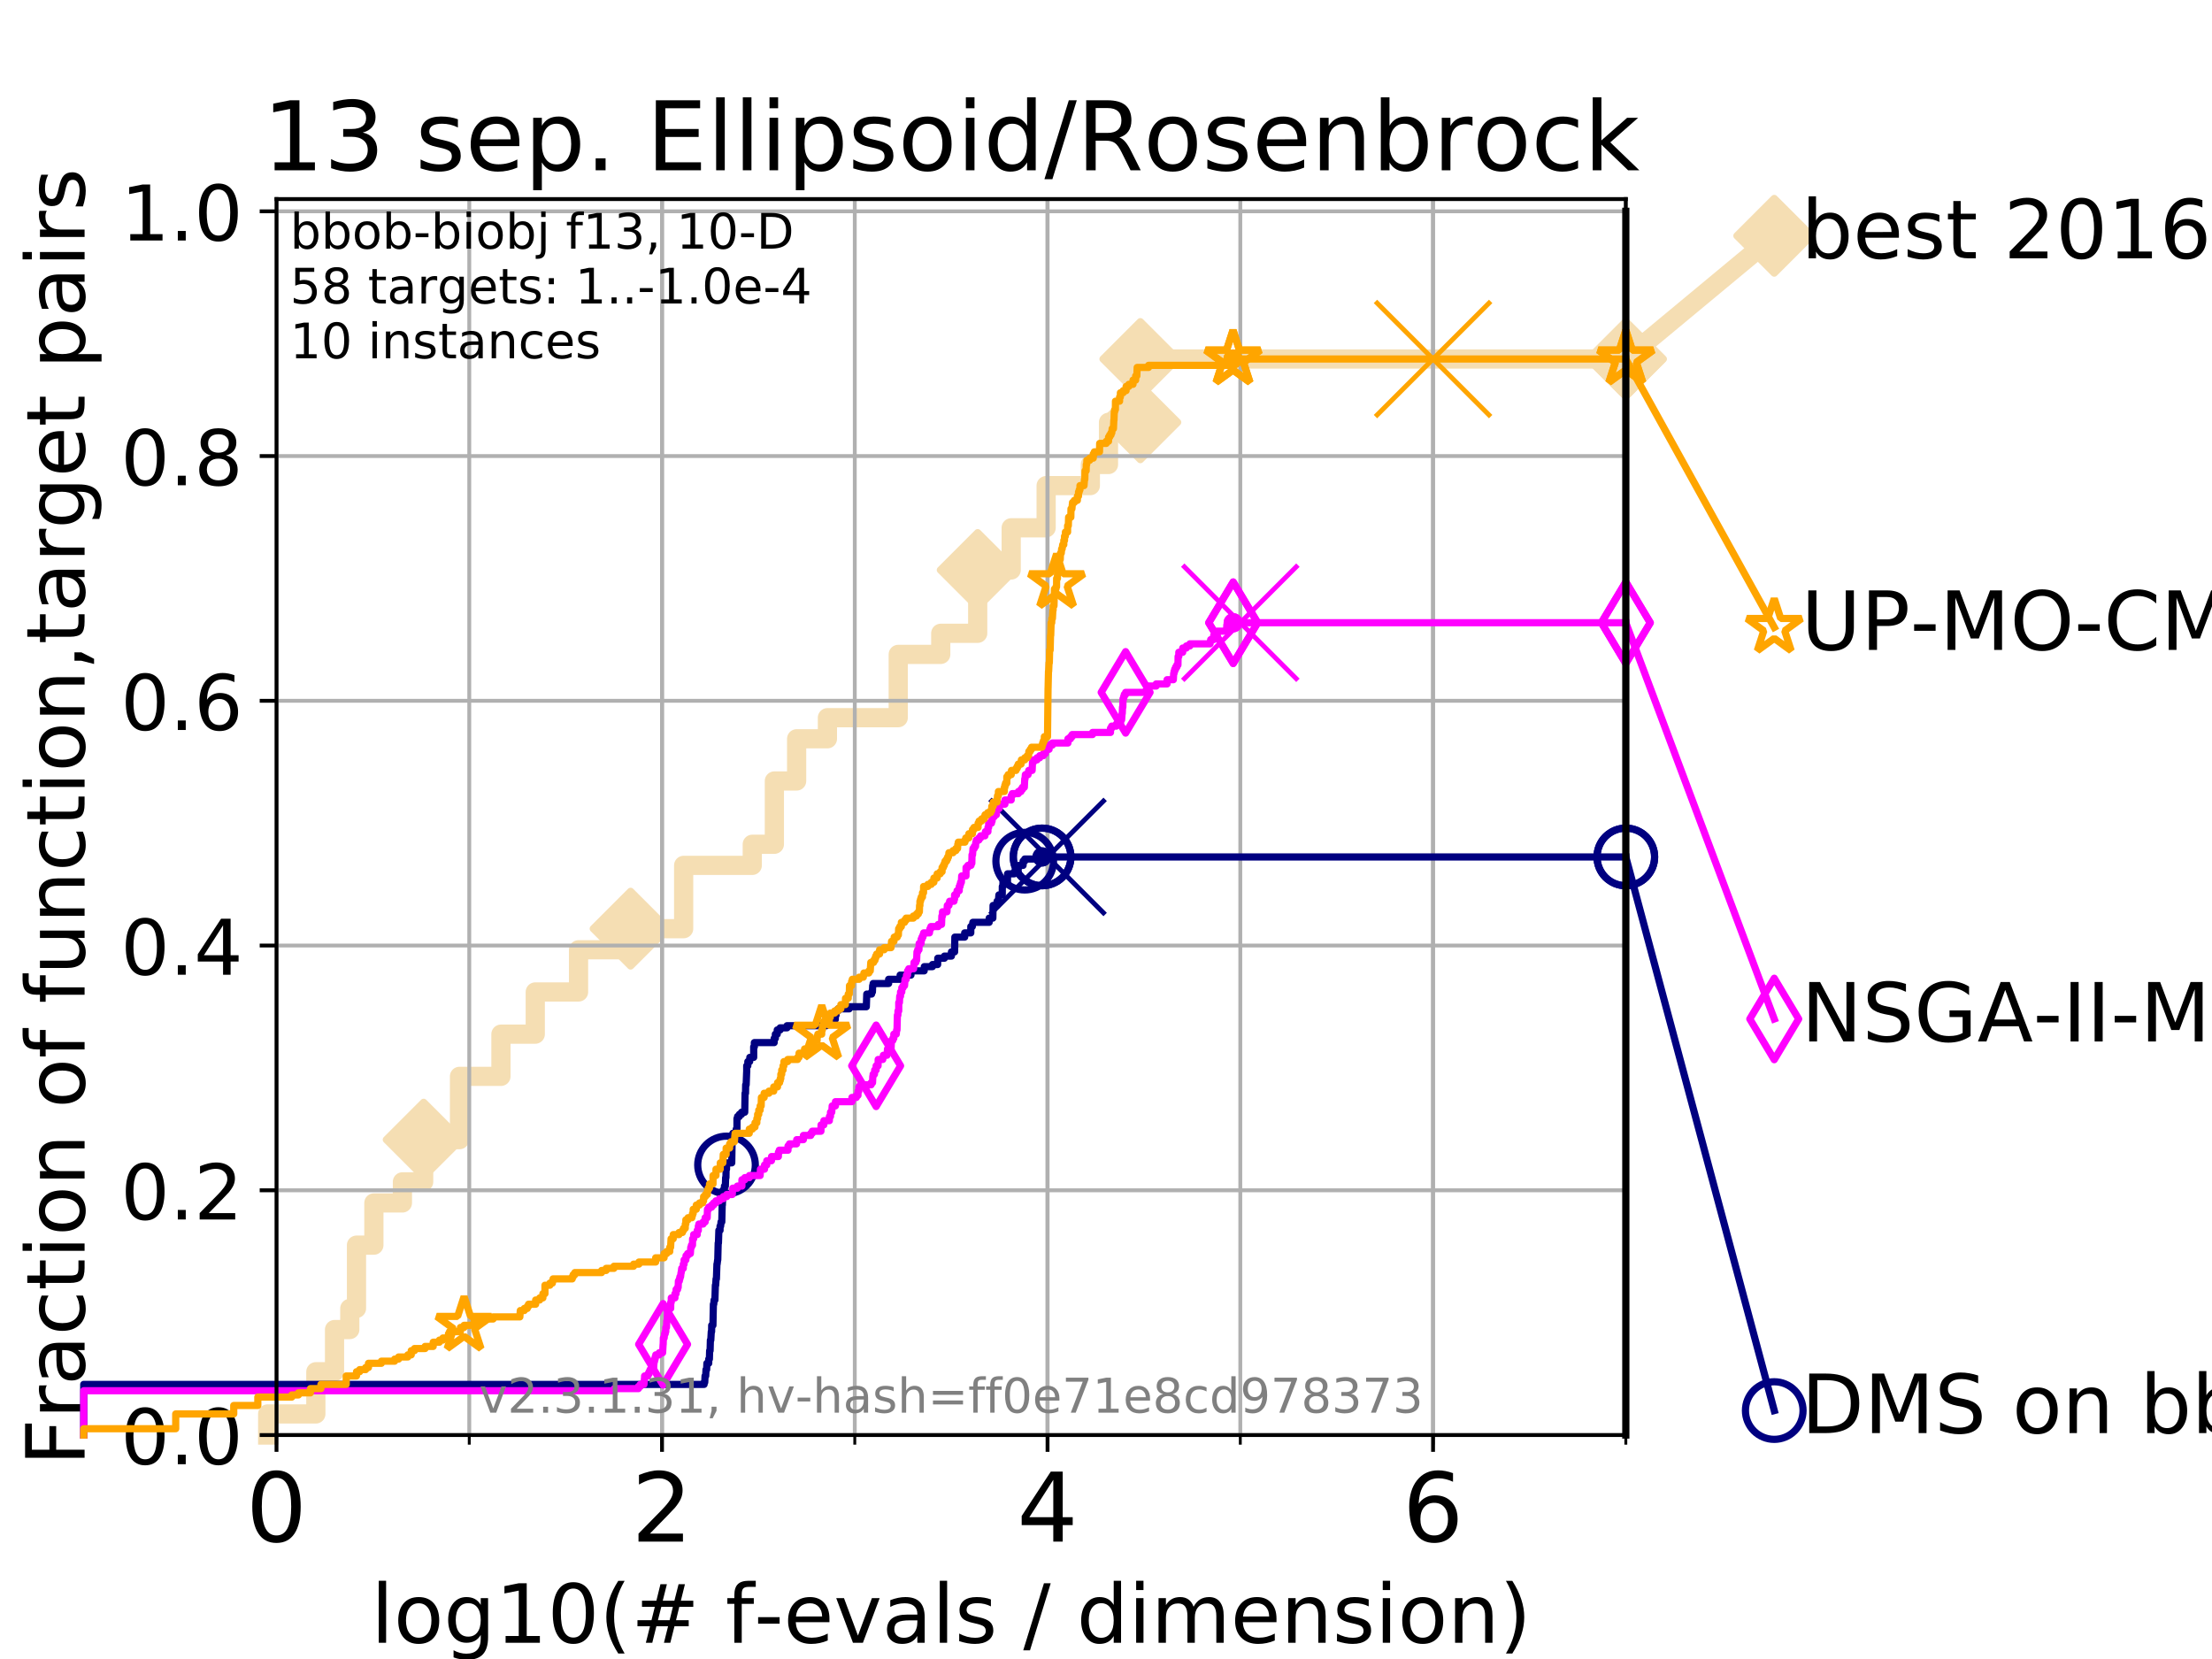 <?xml version="1.0" encoding="utf-8" standalone="no"?>
<!DOCTYPE svg PUBLIC "-//W3C//DTD SVG 1.1//EN"
  "http://www.w3.org/Graphics/SVG/1.1/DTD/svg11.dtd">
<!-- Created with matplotlib (https://matplotlib.org/) -->
<svg height="345.6pt" version="1.1" viewBox="0 0 460.8 345.6" width="460.8pt" xmlns="http://www.w3.org/2000/svg" xmlns:xlink="http://www.w3.org/1999/xlink">
 <defs>
  <style type="text/css">
*{stroke-linecap:butt;stroke-linejoin:round;}
  </style>
 </defs>
 <g id="figure_1">
  <g id="patch_1">
   <path d="M 0 345.6 
L 460.8 345.6 
L 460.8 0 
L 0 0 
z
" style="fill:#ffffff;"/>
  </g>
  <g id="axes_1">
   <g id="patch_2">
    <path d="M 57.6 298.944 
L 338.688 298.944 
L 338.688 41.472 
L 57.6 41.472 
z
" style="fill:#ffffff;"/>
   </g>
   <g id="line2d_1">
    <path d="M 55.763 298.944 
L 55.763 294.549 
L 65.797 294.549 
L 65.797 285.758 
L 69.688 285.758 
L 69.688 276.968 
L 72.868 276.968 
L 72.868 272.573 
L 74.263 272.573 
L 74.263 259.387 
L 77.885 259.387 
L 77.885 250.597 
L 83.83 250.597 
L 83.83 246.201 
L 88.256 246.201 
L 88.256 237.411 
L 95.723 237.411 
L 95.723 224.225 
L 104.355 224.225 
L 104.355 215.435 
L 111.506 215.435 
L 111.506 206.644 
L 120.525 206.644 
L 120.525 197.854 
L 131.364 197.854 
L 131.364 193.459 
L 142.419 193.459 
L 142.419 180.273 
L 156.712 180.273 
L 156.712 175.878 
L 161.316 175.878 
L 161.316 162.692 
L 165.954 162.692 
L 165.954 153.902 
L 172.366 153.902 
L 172.366 149.507 
L 187.119 149.507 
L 187.119 136.321 
L 195.974 136.321 
L 195.974 131.926 
L 203.672 131.926 
L 203.672 118.74 
L 210.649 118.74 
L 210.649 109.95 
L 217.931 109.95 
L 217.931 101.159 
L 227.14 101.159 
L 227.14 96.764 
L 230.919 96.764 
L 230.919 87.973 
L 237.555 87.973 
L 237.555 74.788 
L 338.688 74.788 
" style="fill:none;stroke:#f5deb3;stroke-linecap:square;stroke-width:4;"/>
   </g>
   <g id="line2d_2">
    <defs>
     <path d="M 0 7.778 
L 7.778 0 
L 0 -7.778 
L -7.778 0 
z
" id="m9ae7a9f771" style="stroke:#f5deb3;stroke-linejoin:miter;stroke-width:1.5;"/>
    </defs>
    <g>
     <use style="fill:#f5deb3;stroke:#f5deb3;stroke-linejoin:miter;stroke-width:1.5;" x="88.256" xlink:href="#m9ae7a9f771" y="237.411"/>
     <use style="fill:#f5deb3;stroke:#f5deb3;stroke-linejoin:miter;stroke-width:1.5;" x="131.364" xlink:href="#m9ae7a9f771" y="193.459"/>
     <use style="fill:#f5deb3;stroke:#f5deb3;stroke-linejoin:miter;stroke-width:1.5;" x="203.672" xlink:href="#m9ae7a9f771" y="118.74"/>
     <use style="fill:#f5deb3;stroke:#f5deb3;stroke-linejoin:miter;stroke-width:1.5;" x="237.555" xlink:href="#m9ae7a9f771" y="87.973"/>
     <use style="fill:#f5deb3;stroke:#f5deb3;stroke-linejoin:miter;stroke-width:1.5;" x="237.555" xlink:href="#m9ae7a9f771" y="74.788"/>
     <use style="fill:#f5deb3;stroke:#f5deb3;stroke-linejoin:miter;stroke-width:1.5;" x="338.688" xlink:href="#m9ae7a9f771" y="74.788"/>
    </g>
   </g>
   <g id="line2d_3">
    <path style="fill:none;stroke:#f5deb3;stroke-linecap:square;stroke-width:4;"/>
    <g/>
   </g>
   <g id="line2d_4">
    <path d="M 338.688 74.788 
L 369.608 49.12 
" style="fill:none;stroke:#f5deb3;stroke-linecap:square;stroke-width:4;"/>
    <g>
     <use style="fill:#f5deb3;stroke:#f5deb3;stroke-linejoin:miter;stroke-width:1.5;" x="338.688" xlink:href="#m9ae7a9f771" y="74.788"/>
     <use style="fill:#f5deb3;stroke:#f5deb3;stroke-linejoin:miter;stroke-width:1.5;" x="369.608" xlink:href="#m9ae7a9f771" y="49.12"/>
    </g>
   </g>
   <g id="matplotlib.axis_1">
    <g id="xtick_1">
     <g id="line2d_5">
      <path clip-path="url(#p60f02ab4ec)" d="M 57.6 298.944 
L 57.6 41.472 
" style="fill:none;stroke:#b0b0b0;stroke-linecap:square;stroke-width:0.8;"/>
     </g>
     <g id="line2d_6">
      <defs>
       <path d="M 0 0 
L 0 3.5 
" id="m1cba5b89b4" style="stroke:#000000;stroke-width:0.8;"/>
      </defs>
      <g>
       <use style="stroke:#000000;stroke-width:0.8;" x="57.6" xlink:href="#m1cba5b89b4" y="298.944"/>
      </g>
     </g>
     <g id="text_1">
      <!-- 0 -->
      <defs>
       <path d="M 31.781 66.406 
Q 24.172 66.406 20.328 58.906 
Q 16.5 51.422 16.5 36.375 
Q 16.5 21.391 20.328 13.891 
Q 24.172 6.391 31.781 6.391 
Q 39.453 6.391 43.281 13.891 
Q 47.125 21.391 47.125 36.375 
Q 47.125 51.422 43.281 58.906 
Q 39.453 66.406 31.781 66.406 
z
M 31.781 74.219 
Q 44.047 74.219 50.516 64.516 
Q 56.984 54.828 56.984 36.375 
Q 56.984 17.969 50.516 8.266 
Q 44.047 -1.422 31.781 -1.422 
Q 19.531 -1.422 13.062 8.266 
Q 6.594 17.969 6.594 36.375 
Q 6.594 54.828 13.062 64.516 
Q 19.531 74.219 31.781 74.219 
z
" id="DejaVuSans-48"/>
      </defs>
      <g transform="translate(51.237 321.141)scale(0.2 -0.2)">
       <use xlink:href="#DejaVuSans-48"/>
      </g>
     </g>
    </g>
    <g id="xtick_2">
     <g id="line2d_7">
      <path clip-path="url(#p60f02ab4ec)" d="M 137.911 298.944 
L 137.911 41.472 
" style="fill:none;stroke:#b0b0b0;stroke-linecap:square;stroke-width:0.8;"/>
     </g>
     <g id="line2d_8">
      <g>
       <use style="stroke:#000000;stroke-width:0.8;" x="137.911" xlink:href="#m1cba5b89b4" y="298.944"/>
      </g>
     </g>
     <g id="text_2">
      <!-- 2 -->
      <defs>
       <path d="M 19.188 8.297 
L 53.609 8.297 
L 53.609 0 
L 7.328 0 
L 7.328 8.297 
Q 12.938 14.109 22.625 23.891 
Q 32.328 33.688 34.812 36.531 
Q 39.547 41.844 41.422 45.531 
Q 43.312 49.219 43.312 52.781 
Q 43.312 58.594 39.234 62.25 
Q 35.156 65.922 28.609 65.922 
Q 23.969 65.922 18.812 64.312 
Q 13.672 62.703 7.812 59.422 
L 7.812 69.391 
Q 13.766 71.781 18.938 73 
Q 24.125 74.219 28.422 74.219 
Q 39.75 74.219 46.484 68.547 
Q 53.219 62.891 53.219 53.422 
Q 53.219 48.922 51.531 44.891 
Q 49.859 40.875 45.406 35.406 
Q 44.188 33.984 37.641 27.219 
Q 31.109 20.453 19.188 8.297 
z
" id="DejaVuSans-50"/>
      </defs>
      <g transform="translate(131.548 321.141)scale(0.2 -0.2)">
       <use xlink:href="#DejaVuSans-50"/>
      </g>
     </g>
    </g>
    <g id="xtick_3">
     <g id="line2d_9">
      <path clip-path="url(#p60f02ab4ec)" d="M 218.222 298.944 
L 218.222 41.472 
" style="fill:none;stroke:#b0b0b0;stroke-linecap:square;stroke-width:0.8;"/>
     </g>
     <g id="line2d_10">
      <g>
       <use style="stroke:#000000;stroke-width:0.8;" x="218.222" xlink:href="#m1cba5b89b4" y="298.944"/>
      </g>
     </g>
     <g id="text_3">
      <!-- 4 -->
      <defs>
       <path d="M 37.797 64.312 
L 12.891 25.391 
L 37.797 25.391 
z
M 35.203 72.906 
L 47.609 72.906 
L 47.609 25.391 
L 58.016 25.391 
L 58.016 17.188 
L 47.609 17.188 
L 47.609 0 
L 37.797 0 
L 37.797 17.188 
L 4.891 17.188 
L 4.891 26.703 
z
" id="DejaVuSans-52"/>
      </defs>
      <g transform="translate(211.859 321.141)scale(0.2 -0.2)">
       <use xlink:href="#DejaVuSans-52"/>
      </g>
     </g>
    </g>
    <g id="xtick_4">
     <g id="line2d_11">
      <path clip-path="url(#p60f02ab4ec)" d="M 298.533 298.944 
L 298.533 41.472 
" style="fill:none;stroke:#b0b0b0;stroke-linecap:square;stroke-width:0.8;"/>
     </g>
     <g id="line2d_12">
      <g>
       <use style="stroke:#000000;stroke-width:0.8;" x="298.533" xlink:href="#m1cba5b89b4" y="298.944"/>
      </g>
     </g>
     <g id="text_4">
      <!-- 6 -->
      <defs>
       <path d="M 33.016 40.375 
Q 26.375 40.375 22.484 35.828 
Q 18.609 31.297 18.609 23.391 
Q 18.609 15.531 22.484 10.953 
Q 26.375 6.391 33.016 6.391 
Q 39.656 6.391 43.531 10.953 
Q 47.406 15.531 47.406 23.391 
Q 47.406 31.297 43.531 35.828 
Q 39.656 40.375 33.016 40.375 
z
M 52.594 71.297 
L 52.594 62.312 
Q 48.875 64.062 45.094 64.984 
Q 41.312 65.922 37.594 65.922 
Q 27.828 65.922 22.672 59.328 
Q 17.531 52.734 16.797 39.406 
Q 19.672 43.656 24.016 45.922 
Q 28.375 48.188 33.594 48.188 
Q 44.578 48.188 50.953 41.516 
Q 57.328 34.859 57.328 23.391 
Q 57.328 12.156 50.688 5.359 
Q 44.047 -1.422 33.016 -1.422 
Q 20.359 -1.422 13.672 8.266 
Q 6.984 17.969 6.984 36.375 
Q 6.984 53.656 15.188 63.938 
Q 23.391 74.219 37.203 74.219 
Q 40.922 74.219 44.703 73.484 
Q 48.484 72.75 52.594 71.297 
z
" id="DejaVuSans-54"/>
      </defs>
      <g transform="translate(292.17 321.141)scale(0.2 -0.2)">
       <use xlink:href="#DejaVuSans-54"/>
      </g>
     </g>
    </g>
    <g id="xtick_5">
     <g id="line2d_13">
      <path clip-path="url(#p60f02ab4ec)" d="M 57.6 298.944 
L 57.6 41.472 
" style="fill:none;stroke:#b0b0b0;stroke-linecap:square;stroke-width:0.8;"/>
     </g>
     <g id="line2d_14">
      <defs>
       <path d="M 0 0 
L 0 2 
" id="mac24905f0d" style="stroke:#000000;stroke-width:0.6;"/>
      </defs>
      <g>
       <use style="stroke:#000000;stroke-width:0.6;" x="57.6" xlink:href="#mac24905f0d" y="298.944"/>
      </g>
     </g>
    </g>
    <g id="xtick_6">
     <g id="line2d_15">
      <path clip-path="url(#p60f02ab4ec)" d="M 97.755 298.944 
L 97.755 41.472 
" style="fill:none;stroke:#b0b0b0;stroke-linecap:square;stroke-width:0.8;"/>
     </g>
     <g id="line2d_16">
      <g>
       <use style="stroke:#000000;stroke-width:0.6;" x="97.755" xlink:href="#mac24905f0d" y="298.944"/>
      </g>
     </g>
    </g>
    <g id="xtick_7">
     <g id="line2d_17">
      <path clip-path="url(#p60f02ab4ec)" d="M 137.911 298.944 
L 137.911 41.472 
" style="fill:none;stroke:#b0b0b0;stroke-linecap:square;stroke-width:0.8;"/>
     </g>
     <g id="line2d_18">
      <g>
       <use style="stroke:#000000;stroke-width:0.6;" x="137.911" xlink:href="#mac24905f0d" y="298.944"/>
      </g>
     </g>
    </g>
    <g id="xtick_8">
     <g id="line2d_19">
      <path clip-path="url(#p60f02ab4ec)" d="M 178.066 298.944 
L 178.066 41.472 
" style="fill:none;stroke:#b0b0b0;stroke-linecap:square;stroke-width:0.8;"/>
     </g>
     <g id="line2d_20">
      <g>
       <use style="stroke:#000000;stroke-width:0.6;" x="178.066" xlink:href="#mac24905f0d" y="298.944"/>
      </g>
     </g>
    </g>
    <g id="xtick_9">
     <g id="line2d_21">
      <path clip-path="url(#p60f02ab4ec)" d="M 218.222 298.944 
L 218.222 41.472 
" style="fill:none;stroke:#b0b0b0;stroke-linecap:square;stroke-width:0.8;"/>
     </g>
     <g id="line2d_22">
      <g>
       <use style="stroke:#000000;stroke-width:0.6;" x="218.222" xlink:href="#mac24905f0d" y="298.944"/>
      </g>
     </g>
    </g>
    <g id="xtick_10">
     <g id="line2d_23">
      <path clip-path="url(#p60f02ab4ec)" d="M 258.377 298.944 
L 258.377 41.472 
" style="fill:none;stroke:#b0b0b0;stroke-linecap:square;stroke-width:0.8;"/>
     </g>
     <g id="line2d_24">
      <g>
       <use style="stroke:#000000;stroke-width:0.6;" x="258.377" xlink:href="#mac24905f0d" y="298.944"/>
      </g>
     </g>
    </g>
    <g id="xtick_11">
     <g id="line2d_25">
      <path clip-path="url(#p60f02ab4ec)" d="M 298.533 298.944 
L 298.533 41.472 
" style="fill:none;stroke:#b0b0b0;stroke-linecap:square;stroke-width:0.8;"/>
     </g>
     <g id="line2d_26">
      <g>
       <use style="stroke:#000000;stroke-width:0.6;" x="298.533" xlink:href="#mac24905f0d" y="298.944"/>
      </g>
     </g>
    </g>
    <g id="xtick_12">
     <g id="line2d_27">
      <path clip-path="url(#p60f02ab4ec)" d="M 338.688 298.944 
L 338.688 41.472 
" style="fill:none;stroke:#b0b0b0;stroke-linecap:square;stroke-width:0.8;"/>
     </g>
     <g id="line2d_28">
      <g>
       <use style="stroke:#000000;stroke-width:0.6;" x="338.688" xlink:href="#mac24905f0d" y="298.944"/>
      </g>
     </g>
    </g>
    <g id="text_5">
     <!-- log10(# f-evals / dimension) -->
     <defs>
      <path d="M 9.422 75.984 
L 18.406 75.984 
L 18.406 0 
L 9.422 0 
z
" id="DejaVuSans-108"/>
      <path d="M 30.609 48.391 
Q 23.391 48.391 19.188 42.75 
Q 14.984 37.109 14.984 27.297 
Q 14.984 17.484 19.156 11.844 
Q 23.344 6.203 30.609 6.203 
Q 37.797 6.203 41.984 11.859 
Q 46.188 17.531 46.188 27.297 
Q 46.188 37.016 41.984 42.703 
Q 37.797 48.391 30.609 48.391 
z
M 30.609 56 
Q 42.328 56 49.016 48.375 
Q 55.719 40.766 55.719 27.297 
Q 55.719 13.875 49.016 6.219 
Q 42.328 -1.422 30.609 -1.422 
Q 18.844 -1.422 12.172 6.219 
Q 5.516 13.875 5.516 27.297 
Q 5.516 40.766 12.172 48.375 
Q 18.844 56 30.609 56 
z
" id="DejaVuSans-111"/>
      <path d="M 45.406 27.984 
Q 45.406 37.75 41.375 43.109 
Q 37.359 48.484 30.078 48.484 
Q 22.859 48.484 18.828 43.109 
Q 14.797 37.75 14.797 27.984 
Q 14.797 18.266 18.828 12.891 
Q 22.859 7.516 30.078 7.516 
Q 37.359 7.516 41.375 12.891 
Q 45.406 18.266 45.406 27.984 
z
M 54.391 6.781 
Q 54.391 -7.172 48.188 -13.984 
Q 42 -20.797 29.203 -20.797 
Q 24.469 -20.797 20.266 -20.094 
Q 16.062 -19.391 12.109 -17.922 
L 12.109 -9.188 
Q 16.062 -11.328 19.922 -12.344 
Q 23.781 -13.375 27.781 -13.375 
Q 36.625 -13.375 41.016 -8.766 
Q 45.406 -4.156 45.406 5.172 
L 45.406 9.625 
Q 42.625 4.781 38.281 2.391 
Q 33.938 0 27.875 0 
Q 17.828 0 11.672 7.656 
Q 5.516 15.328 5.516 27.984 
Q 5.516 40.672 11.672 48.328 
Q 17.828 56 27.875 56 
Q 33.938 56 38.281 53.609 
Q 42.625 51.219 45.406 46.391 
L 45.406 54.688 
L 54.391 54.688 
z
" id="DejaVuSans-103"/>
      <path d="M 12.406 8.297 
L 28.516 8.297 
L 28.516 63.922 
L 10.984 60.406 
L 10.984 69.391 
L 28.422 72.906 
L 38.281 72.906 
L 38.281 8.297 
L 54.391 8.297 
L 54.391 0 
L 12.406 0 
z
" id="DejaVuSans-49"/>
      <path d="M 31 75.875 
Q 24.469 64.656 21.281 53.656 
Q 18.109 42.672 18.109 31.391 
Q 18.109 20.125 21.312 9.062 
Q 24.516 -2 31 -13.188 
L 23.188 -13.188 
Q 15.875 -1.703 12.234 9.375 
Q 8.594 20.453 8.594 31.391 
Q 8.594 42.281 12.203 53.312 
Q 15.828 64.359 23.188 75.875 
z
" id="DejaVuSans-40"/>
      <path d="M 51.125 44 
L 36.922 44 
L 32.812 27.688 
L 47.125 27.688 
z
M 43.797 71.781 
L 38.719 51.516 
L 52.984 51.516 
L 58.109 71.781 
L 65.922 71.781 
L 60.891 51.516 
L 76.125 51.516 
L 76.125 44 
L 58.984 44 
L 54.984 27.688 
L 70.516 27.688 
L 70.516 20.219 
L 53.078 20.219 
L 48 0 
L 40.188 0 
L 45.219 20.219 
L 30.906 20.219 
L 25.875 0 
L 18.016 0 
L 23.094 20.219 
L 7.719 20.219 
L 7.719 27.688 
L 24.906 27.688 
L 29 44 
L 13.281 44 
L 13.281 51.516 
L 30.906 51.516 
L 35.891 71.781 
z
" id="DejaVuSans-35"/>
      <path id="DejaVuSans-32"/>
      <path d="M 37.109 75.984 
L 37.109 68.5 
L 28.516 68.5 
Q 23.688 68.5 21.797 66.547 
Q 19.922 64.594 19.922 59.516 
L 19.922 54.688 
L 34.719 54.688 
L 34.719 47.703 
L 19.922 47.703 
L 19.922 0 
L 10.891 0 
L 10.891 47.703 
L 2.297 47.703 
L 2.297 54.688 
L 10.891 54.688 
L 10.891 58.5 
Q 10.891 67.625 15.141 71.797 
Q 19.391 75.984 28.609 75.984 
z
" id="DejaVuSans-102"/>
      <path d="M 4.891 31.391 
L 31.203 31.391 
L 31.203 23.391 
L 4.891 23.391 
z
" id="DejaVuSans-45"/>
      <path d="M 56.203 29.594 
L 56.203 25.203 
L 14.891 25.203 
Q 15.484 15.922 20.484 11.062 
Q 25.484 6.203 34.422 6.203 
Q 39.594 6.203 44.453 7.469 
Q 49.312 8.734 54.109 11.281 
L 54.109 2.781 
Q 49.266 0.734 44.188 -0.344 
Q 39.109 -1.422 33.891 -1.422 
Q 20.797 -1.422 13.156 6.188 
Q 5.516 13.812 5.516 26.812 
Q 5.516 40.234 12.766 48.109 
Q 20.016 56 32.328 56 
Q 43.359 56 49.781 48.891 
Q 56.203 41.797 56.203 29.594 
z
M 47.219 32.234 
Q 47.125 39.594 43.094 43.984 
Q 39.062 48.391 32.422 48.391 
Q 24.906 48.391 20.391 44.141 
Q 15.875 39.891 15.188 32.172 
z
" id="DejaVuSans-101"/>
      <path d="M 2.984 54.688 
L 12.5 54.688 
L 29.594 8.797 
L 46.688 54.688 
L 56.203 54.688 
L 35.688 0 
L 23.484 0 
z
" id="DejaVuSans-118"/>
      <path d="M 34.281 27.484 
Q 23.391 27.484 19.188 25 
Q 14.984 22.516 14.984 16.5 
Q 14.984 11.719 18.141 8.906 
Q 21.297 6.109 26.703 6.109 
Q 34.188 6.109 38.703 11.406 
Q 43.219 16.703 43.219 25.484 
L 43.219 27.484 
z
M 52.203 31.203 
L 52.203 0 
L 43.219 0 
L 43.219 8.297 
Q 40.141 3.328 35.547 0.953 
Q 30.953 -1.422 24.312 -1.422 
Q 15.922 -1.422 10.953 3.297 
Q 6 8.016 6 15.922 
Q 6 25.141 12.172 29.828 
Q 18.359 34.516 30.609 34.516 
L 43.219 34.516 
L 43.219 35.406 
Q 43.219 41.609 39.141 45 
Q 35.062 48.391 27.688 48.391 
Q 23 48.391 18.547 47.266 
Q 14.109 46.141 10.016 43.891 
L 10.016 52.203 
Q 14.938 54.109 19.578 55.047 
Q 24.219 56 28.609 56 
Q 40.484 56 46.344 49.844 
Q 52.203 43.703 52.203 31.203 
z
" id="DejaVuSans-97"/>
      <path d="M 44.281 53.078 
L 44.281 44.578 
Q 40.484 46.531 36.375 47.5 
Q 32.281 48.484 27.875 48.484 
Q 21.188 48.484 17.844 46.438 
Q 14.5 44.391 14.5 40.281 
Q 14.5 37.156 16.891 35.375 
Q 19.281 33.594 26.516 31.984 
L 29.594 31.297 
Q 39.156 29.25 43.188 25.516 
Q 47.219 21.781 47.219 15.094 
Q 47.219 7.469 41.188 3.016 
Q 35.156 -1.422 24.609 -1.422 
Q 20.219 -1.422 15.453 -0.562 
Q 10.688 0.297 5.422 2 
L 5.422 11.281 
Q 10.406 8.688 15.234 7.391 
Q 20.062 6.109 24.812 6.109 
Q 31.156 6.109 34.562 8.281 
Q 37.984 10.453 37.984 14.406 
Q 37.984 18.062 35.516 20.016 
Q 33.062 21.969 24.703 23.781 
L 21.578 24.516 
Q 13.234 26.266 9.516 29.906 
Q 5.812 33.547 5.812 39.891 
Q 5.812 47.609 11.281 51.797 
Q 16.75 56 26.812 56 
Q 31.781 56 36.172 55.266 
Q 40.578 54.547 44.281 53.078 
z
" id="DejaVuSans-115"/>
      <path d="M 25.391 72.906 
L 33.688 72.906 
L 8.297 -9.281 
L 0 -9.281 
z
" id="DejaVuSans-47"/>
      <path d="M 45.406 46.391 
L 45.406 75.984 
L 54.391 75.984 
L 54.391 0 
L 45.406 0 
L 45.406 8.203 
Q 42.578 3.328 38.25 0.953 
Q 33.938 -1.422 27.875 -1.422 
Q 17.969 -1.422 11.734 6.484 
Q 5.516 14.406 5.516 27.297 
Q 5.516 40.188 11.734 48.094 
Q 17.969 56 27.875 56 
Q 33.938 56 38.25 53.625 
Q 42.578 51.266 45.406 46.391 
z
M 14.797 27.297 
Q 14.797 17.391 18.875 11.75 
Q 22.953 6.109 30.078 6.109 
Q 37.203 6.109 41.297 11.75 
Q 45.406 17.391 45.406 27.297 
Q 45.406 37.203 41.297 42.844 
Q 37.203 48.484 30.078 48.484 
Q 22.953 48.484 18.875 42.844 
Q 14.797 37.203 14.797 27.297 
z
" id="DejaVuSans-100"/>
      <path d="M 9.422 54.688 
L 18.406 54.688 
L 18.406 0 
L 9.422 0 
z
M 9.422 75.984 
L 18.406 75.984 
L 18.406 64.594 
L 9.422 64.594 
z
" id="DejaVuSans-105"/>
      <path d="M 52 44.188 
Q 55.375 50.25 60.062 53.125 
Q 64.75 56 71.094 56 
Q 79.641 56 84.281 50.016 
Q 88.922 44.047 88.922 33.016 
L 88.922 0 
L 79.891 0 
L 79.891 32.719 
Q 79.891 40.578 77.094 44.375 
Q 74.312 48.188 68.609 48.188 
Q 61.625 48.188 57.562 43.547 
Q 53.516 38.922 53.516 30.906 
L 53.516 0 
L 44.484 0 
L 44.484 32.719 
Q 44.484 40.625 41.703 44.406 
Q 38.922 48.188 33.109 48.188 
Q 26.219 48.188 22.156 43.531 
Q 18.109 38.875 18.109 30.906 
L 18.109 0 
L 9.078 0 
L 9.078 54.688 
L 18.109 54.688 
L 18.109 46.188 
Q 21.188 51.219 25.484 53.609 
Q 29.781 56 35.688 56 
Q 41.656 56 45.828 52.969 
Q 50 49.953 52 44.188 
z
" id="DejaVuSans-109"/>
      <path d="M 54.891 33.016 
L 54.891 0 
L 45.906 0 
L 45.906 32.719 
Q 45.906 40.484 42.875 44.328 
Q 39.844 48.188 33.797 48.188 
Q 26.516 48.188 22.312 43.547 
Q 18.109 38.922 18.109 30.906 
L 18.109 0 
L 9.078 0 
L 9.078 54.688 
L 18.109 54.688 
L 18.109 46.188 
Q 21.344 51.125 25.703 53.562 
Q 30.078 56 35.797 56 
Q 45.219 56 50.047 50.172 
Q 54.891 44.344 54.891 33.016 
z
" id="DejaVuSans-110"/>
      <path d="M 8.016 75.875 
L 15.828 75.875 
Q 23.141 64.359 26.781 53.312 
Q 30.422 42.281 30.422 31.391 
Q 30.422 20.453 26.781 9.375 
Q 23.141 -1.703 15.828 -13.188 
L 8.016 -13.188 
Q 14.5 -2 17.703 9.062 
Q 20.906 20.125 20.906 31.391 
Q 20.906 42.672 17.703 53.656 
Q 14.5 64.656 8.016 75.875 
z
" id="DejaVuSans-41"/>
     </defs>
     <g transform="translate(77.303 342.218)scale(0.17 -0.17)">
      <use xlink:href="#DejaVuSans-108"/>
      <use x="27.783" xlink:href="#DejaVuSans-111"/>
      <use x="88.965" xlink:href="#DejaVuSans-103"/>
      <use x="152.441" xlink:href="#DejaVuSans-49"/>
      <use x="216.064" xlink:href="#DejaVuSans-48"/>
      <use x="279.688" xlink:href="#DejaVuSans-40"/>
      <use x="318.701" xlink:href="#DejaVuSans-35"/>
      <use x="402.49" xlink:href="#DejaVuSans-32"/>
      <use x="434.277" xlink:href="#DejaVuSans-102"/>
      <use x="469.404" xlink:href="#DejaVuSans-45"/>
      <use x="505.488" xlink:href="#DejaVuSans-101"/>
      <use x="567.012" xlink:href="#DejaVuSans-118"/>
      <use x="626.191" xlink:href="#DejaVuSans-97"/>
      <use x="687.471" xlink:href="#DejaVuSans-108"/>
      <use x="715.254" xlink:href="#DejaVuSans-115"/>
      <use x="767.354" xlink:href="#DejaVuSans-32"/>
      <use x="799.141" xlink:href="#DejaVuSans-47"/>
      <use x="832.832" xlink:href="#DejaVuSans-32"/>
      <use x="864.619" xlink:href="#DejaVuSans-100"/>
      <use x="928.096" xlink:href="#DejaVuSans-105"/>
      <use x="955.879" xlink:href="#DejaVuSans-109"/>
      <use x="1053.291" xlink:href="#DejaVuSans-101"/>
      <use x="1114.814" xlink:href="#DejaVuSans-110"/>
      <use x="1178.193" xlink:href="#DejaVuSans-115"/>
      <use x="1230.293" xlink:href="#DejaVuSans-105"/>
      <use x="1258.076" xlink:href="#DejaVuSans-111"/>
      <use x="1319.258" xlink:href="#DejaVuSans-110"/>
      <use x="1382.637" xlink:href="#DejaVuSans-41"/>
     </g>
    </g>
   </g>
   <g id="matplotlib.axis_2">
    <g id="ytick_1">
     <g id="line2d_29">
      <path clip-path="url(#p60f02ab4ec)" d="M 57.6 298.944 
L 338.688 298.944 
" style="fill:none;stroke:#b0b0b0;stroke-linecap:square;stroke-width:0.8;"/>
     </g>
     <g id="line2d_30">
      <defs>
       <path d="M 0 0 
L -3.5 0 
" id="meb7535546e" style="stroke:#000000;stroke-width:0.8;"/>
      </defs>
      <g>
       <use style="stroke:#000000;stroke-width:0.8;" x="57.6" xlink:href="#meb7535546e" y="298.944"/>
      </g>
     </g>
     <g id="text_6">
      <!-- 0.0 -->
      <defs>
       <path d="M 10.688 12.406 
L 21 12.406 
L 21 0 
L 10.688 0 
z
" id="DejaVuSans-46"/>
      </defs>
      <g transform="translate(25.155 305.023)scale(0.16 -0.16)">
       <use xlink:href="#DejaVuSans-48"/>
       <use x="63.623" xlink:href="#DejaVuSans-46"/>
       <use x="95.41" xlink:href="#DejaVuSans-48"/>
      </g>
     </g>
    </g>
    <g id="ytick_2">
     <g id="line2d_31">
      <path clip-path="url(#p60f02ab4ec)" d="M 57.6 247.959 
L 338.688 247.959 
" style="fill:none;stroke:#b0b0b0;stroke-linecap:square;stroke-width:0.8;"/>
     </g>
     <g id="line2d_32">
      <g>
       <use style="stroke:#000000;stroke-width:0.8;" x="57.6" xlink:href="#meb7535546e" y="247.959"/>
      </g>
     </g>
     <g id="text_7">
      <!-- 0.2 -->
      <g transform="translate(25.155 254.038)scale(0.16 -0.16)">
       <use xlink:href="#DejaVuSans-48"/>
       <use x="63.623" xlink:href="#DejaVuSans-46"/>
       <use x="95.41" xlink:href="#DejaVuSans-50"/>
      </g>
     </g>
    </g>
    <g id="ytick_3">
     <g id="line2d_33">
      <path clip-path="url(#p60f02ab4ec)" d="M 57.6 196.975 
L 338.688 196.975 
" style="fill:none;stroke:#b0b0b0;stroke-linecap:square;stroke-width:0.8;"/>
     </g>
     <g id="line2d_34">
      <g>
       <use style="stroke:#000000;stroke-width:0.8;" x="57.6" xlink:href="#meb7535546e" y="196.975"/>
      </g>
     </g>
     <g id="text_8">
      <!-- 0.4 -->
      <g transform="translate(25.155 203.054)scale(0.16 -0.16)">
       <use xlink:href="#DejaVuSans-48"/>
       <use x="63.623" xlink:href="#DejaVuSans-46"/>
       <use x="95.41" xlink:href="#DejaVuSans-52"/>
      </g>
     </g>
    </g>
    <g id="ytick_4">
     <g id="line2d_35">
      <path clip-path="url(#p60f02ab4ec)" d="M 57.6 145.99 
L 338.688 145.99 
" style="fill:none;stroke:#b0b0b0;stroke-linecap:square;stroke-width:0.8;"/>
     </g>
     <g id="line2d_36">
      <g>
       <use style="stroke:#000000;stroke-width:0.8;" x="57.6" xlink:href="#meb7535546e" y="145.99"/>
      </g>
     </g>
     <g id="text_9">
      <!-- 0.6 -->
      <g transform="translate(25.155 152.069)scale(0.16 -0.16)">
       <use xlink:href="#DejaVuSans-48"/>
       <use x="63.623" xlink:href="#DejaVuSans-46"/>
       <use x="95.41" xlink:href="#DejaVuSans-54"/>
      </g>
     </g>
    </g>
    <g id="ytick_5">
     <g id="line2d_37">
      <path clip-path="url(#p60f02ab4ec)" d="M 57.6 95.006 
L 338.688 95.006 
" style="fill:none;stroke:#b0b0b0;stroke-linecap:square;stroke-width:0.8;"/>
     </g>
     <g id="line2d_38">
      <g>
       <use style="stroke:#000000;stroke-width:0.8;" x="57.6" xlink:href="#meb7535546e" y="95.006"/>
      </g>
     </g>
     <g id="text_10">
      <!-- 0.8 -->
      <defs>
       <path d="M 31.781 34.625 
Q 24.75 34.625 20.719 30.859 
Q 16.703 27.094 16.703 20.516 
Q 16.703 13.922 20.719 10.156 
Q 24.75 6.391 31.781 6.391 
Q 38.812 6.391 42.859 10.172 
Q 46.922 13.969 46.922 20.516 
Q 46.922 27.094 42.891 30.859 
Q 38.875 34.625 31.781 34.625 
z
M 21.922 38.812 
Q 15.578 40.375 12.031 44.719 
Q 8.5 49.078 8.5 55.328 
Q 8.5 64.062 14.719 69.141 
Q 20.953 74.219 31.781 74.219 
Q 42.672 74.219 48.875 69.141 
Q 55.078 64.062 55.078 55.328 
Q 55.078 49.078 51.531 44.719 
Q 48 40.375 41.703 38.812 
Q 48.828 37.156 52.797 32.312 
Q 56.781 27.484 56.781 20.516 
Q 56.781 9.906 50.312 4.234 
Q 43.844 -1.422 31.781 -1.422 
Q 19.734 -1.422 13.25 4.234 
Q 6.781 9.906 6.781 20.516 
Q 6.781 27.484 10.781 32.312 
Q 14.797 37.156 21.922 38.812 
z
M 18.312 54.391 
Q 18.312 48.734 21.844 45.562 
Q 25.391 42.391 31.781 42.391 
Q 38.141 42.391 41.719 45.562 
Q 45.312 48.734 45.312 54.391 
Q 45.312 60.062 41.719 63.234 
Q 38.141 66.406 31.781 66.406 
Q 25.391 66.406 21.844 63.234 
Q 18.312 60.062 18.312 54.391 
z
" id="DejaVuSans-56"/>
      </defs>
      <g transform="translate(25.155 101.085)scale(0.16 -0.16)">
       <use xlink:href="#DejaVuSans-48"/>
       <use x="63.623" xlink:href="#DejaVuSans-46"/>
       <use x="95.41" xlink:href="#DejaVuSans-56"/>
      </g>
     </g>
    </g>
    <g id="ytick_6">
     <g id="line2d_39">
      <path clip-path="url(#p60f02ab4ec)" d="M 57.6 44.021 
L 338.688 44.021 
" style="fill:none;stroke:#b0b0b0;stroke-linecap:square;stroke-width:0.8;"/>
     </g>
     <g id="line2d_40">
      <g>
       <use style="stroke:#000000;stroke-width:0.8;" x="57.6" xlink:href="#meb7535546e" y="44.021"/>
      </g>
     </g>
     <g id="text_11">
      <!-- 1.0 -->
      <g transform="translate(25.155 50.1)scale(0.16 -0.16)">
       <use xlink:href="#DejaVuSans-49"/>
       <use x="63.623" xlink:href="#DejaVuSans-46"/>
       <use x="95.41" xlink:href="#DejaVuSans-48"/>
      </g>
     </g>
    </g>
    <g id="text_12">
     <!-- Fraction of function,target pairs -->
     <defs>
      <path d="M 9.812 72.906 
L 51.703 72.906 
L 51.703 64.594 
L 19.672 64.594 
L 19.672 43.109 
L 48.578 43.109 
L 48.578 34.812 
L 19.672 34.812 
L 19.672 0 
L 9.812 0 
z
" id="DejaVuSans-70"/>
      <path d="M 41.109 46.297 
Q 39.594 47.172 37.812 47.578 
Q 36.031 48 33.891 48 
Q 26.266 48 22.188 43.047 
Q 18.109 38.094 18.109 28.812 
L 18.109 0 
L 9.078 0 
L 9.078 54.688 
L 18.109 54.688 
L 18.109 46.188 
Q 20.953 51.172 25.484 53.578 
Q 30.031 56 36.531 56 
Q 37.453 56 38.578 55.875 
Q 39.703 55.766 41.062 55.516 
z
" id="DejaVuSans-114"/>
      <path d="M 48.781 52.594 
L 48.781 44.188 
Q 44.969 46.297 41.141 47.344 
Q 37.312 48.391 33.406 48.391 
Q 24.656 48.391 19.812 42.844 
Q 14.984 37.312 14.984 27.297 
Q 14.984 17.281 19.812 11.734 
Q 24.656 6.203 33.406 6.203 
Q 37.312 6.203 41.141 7.25 
Q 44.969 8.297 48.781 10.406 
L 48.781 2.094 
Q 45.016 0.344 40.984 -0.531 
Q 36.969 -1.422 32.422 -1.422 
Q 20.062 -1.422 12.781 6.344 
Q 5.516 14.109 5.516 27.297 
Q 5.516 40.672 12.859 48.328 
Q 20.219 56 33.016 56 
Q 37.156 56 41.109 55.141 
Q 45.062 54.297 48.781 52.594 
z
" id="DejaVuSans-99"/>
      <path d="M 18.312 70.219 
L 18.312 54.688 
L 36.812 54.688 
L 36.812 47.703 
L 18.312 47.703 
L 18.312 18.016 
Q 18.312 11.328 20.141 9.422 
Q 21.969 7.516 27.594 7.516 
L 36.812 7.516 
L 36.812 0 
L 27.594 0 
Q 17.188 0 13.234 3.875 
Q 9.281 7.766 9.281 18.016 
L 9.281 47.703 
L 2.688 47.703 
L 2.688 54.688 
L 9.281 54.688 
L 9.281 70.219 
z
" id="DejaVuSans-116"/>
      <path d="M 8.5 21.578 
L 8.5 54.688 
L 17.484 54.688 
L 17.484 21.922 
Q 17.484 14.156 20.5 10.266 
Q 23.531 6.391 29.594 6.391 
Q 36.859 6.391 41.078 11.031 
Q 45.312 15.672 45.312 23.688 
L 45.312 54.688 
L 54.297 54.688 
L 54.297 0 
L 45.312 0 
L 45.312 8.406 
Q 42.047 3.422 37.719 1 
Q 33.406 -1.422 27.688 -1.422 
Q 18.266 -1.422 13.375 4.438 
Q 8.5 10.297 8.5 21.578 
z
M 31.109 56 
z
" id="DejaVuSans-117"/>
      <path d="M 11.719 12.406 
L 22.016 12.406 
L 22.016 4 
L 14.016 -11.625 
L 7.719 -11.625 
L 11.719 4 
z
" id="DejaVuSans-44"/>
      <path d="M 18.109 8.203 
L 18.109 -20.797 
L 9.078 -20.797 
L 9.078 54.688 
L 18.109 54.688 
L 18.109 46.391 
Q 20.953 51.266 25.266 53.625 
Q 29.594 56 35.594 56 
Q 45.562 56 51.781 48.094 
Q 58.016 40.188 58.016 27.297 
Q 58.016 14.406 51.781 6.484 
Q 45.562 -1.422 35.594 -1.422 
Q 29.594 -1.422 25.266 0.953 
Q 20.953 3.328 18.109 8.203 
z
M 48.688 27.297 
Q 48.688 37.203 44.609 42.844 
Q 40.531 48.484 33.406 48.484 
Q 26.266 48.484 22.188 42.844 
Q 18.109 37.203 18.109 27.297 
Q 18.109 17.391 22.188 11.75 
Q 26.266 6.109 33.406 6.109 
Q 40.531 6.109 44.609 11.75 
Q 48.688 17.391 48.688 27.297 
z
" id="DejaVuSans-112"/>
     </defs>
     <g transform="translate(17.62 305.347)rotate(-90)scale(0.17 -0.17)">
      <use xlink:href="#DejaVuSans-70"/>
      <use x="57.41" xlink:href="#DejaVuSans-114"/>
      <use x="98.523" xlink:href="#DejaVuSans-97"/>
      <use x="159.803" xlink:href="#DejaVuSans-99"/>
      <use x="214.783" xlink:href="#DejaVuSans-116"/>
      <use x="253.992" xlink:href="#DejaVuSans-105"/>
      <use x="281.775" xlink:href="#DejaVuSans-111"/>
      <use x="342.957" xlink:href="#DejaVuSans-110"/>
      <use x="406.336" xlink:href="#DejaVuSans-32"/>
      <use x="438.123" xlink:href="#DejaVuSans-111"/>
      <use x="499.305" xlink:href="#DejaVuSans-102"/>
      <use x="534.51" xlink:href="#DejaVuSans-32"/>
      <use x="566.297" xlink:href="#DejaVuSans-102"/>
      <use x="601.502" xlink:href="#DejaVuSans-117"/>
      <use x="664.881" xlink:href="#DejaVuSans-110"/>
      <use x="728.26" xlink:href="#DejaVuSans-99"/>
      <use x="783.24" xlink:href="#DejaVuSans-116"/>
      <use x="822.449" xlink:href="#DejaVuSans-105"/>
      <use x="850.232" xlink:href="#DejaVuSans-111"/>
      <use x="911.414" xlink:href="#DejaVuSans-110"/>
      <use x="974.793" xlink:href="#DejaVuSans-44"/>
      <use x="1006.58" xlink:href="#DejaVuSans-116"/>
      <use x="1045.789" xlink:href="#DejaVuSans-97"/>
      <use x="1107.068" xlink:href="#DejaVuSans-114"/>
      <use x="1148.166" xlink:href="#DejaVuSans-103"/>
      <use x="1211.643" xlink:href="#DejaVuSans-101"/>
      <use x="1273.166" xlink:href="#DejaVuSans-116"/>
      <use x="1312.375" xlink:href="#DejaVuSans-32"/>
      <use x="1344.162" xlink:href="#DejaVuSans-112"/>
      <use x="1407.639" xlink:href="#DejaVuSans-97"/>
      <use x="1468.918" xlink:href="#DejaVuSans-105"/>
      <use x="1496.701" xlink:href="#DejaVuSans-114"/>
      <use x="1537.814" xlink:href="#DejaVuSans-115"/>
     </g>
    </g>
   </g>
   <g id="line2d_41">
    <defs>
     <path d="M 0 1.5 
C 0.398 1.5 0.779 1.342 1.061 1.061 
C 1.342 0.779 1.5 0.398 1.5 0 
C 1.5 -0.398 1.342 -0.779 1.061 -1.061 
C 0.779 -1.342 0.398 -1.5 0 -1.5 
C -0.398 -1.5 -0.779 -1.342 -1.061 -1.061 
C -1.342 -0.779 -1.5 -0.398 -1.5 0 
C -1.5 0.398 -1.342 0.779 -1.061 1.061 
C -0.779 1.342 -0.398 1.5 0 1.5 
z
" id="m923aa52f9d" style="stroke:#f5deb3;"/>
    </defs>
    <g>
     <use style="fill:#f5deb3;stroke:#f5deb3;" x="237.555" xlink:href="#m923aa52f9d" y="74.788"/>
     <use style="fill:#f5deb3;stroke:#f5deb3;" x="237.555" xlink:href="#m923aa52f9d" y="74.788"/>
    </g>
   </g>
   <g id="line2d_42">
    <defs>
     <path d="M 0 1.5 
C 0.398 1.5 0.779 1.342 1.061 1.061 
C 1.342 0.779 1.5 0.398 1.5 0 
C 1.5 -0.398 1.342 -0.779 1.061 -1.061 
C 0.779 -1.342 0.398 -1.5 0 -1.5 
C -0.398 -1.5 -0.779 -1.342 -1.061 -1.061 
C -1.342 -0.779 -1.5 -0.398 -1.5 0 
C -1.5 0.398 -1.342 0.779 -1.061 1.061 
C -0.779 1.342 -0.398 1.5 0 1.5 
z
" id="ma4c9861ee8" style="stroke:#000080;"/>
    </defs>
    <g>
     <use style="fill:#000080;stroke:#000080;" x="217.088" xlink:href="#ma4c9861ee8" y="178.515"/>
     <use style="fill:#000080;stroke:#000080;" x="217.088" xlink:href="#ma4c9861ee8" y="178.515"/>
    </g>
   </g>
   <g id="line2d_43">
    <path d="M 17.445 298.944 
L 17.445 288.395 
L 146.676 288.395 
L 146.676 287.956 
L 146.812 287.956 
L 146.875 286.637 
L 147.01 286.637 
L 147.072 285.319 
L 147.206 285.319 
L 147.257 284 
L 147.64 284 
L 147.64 283.121 
L 147.779 283.121 
L 147.829 281.363 
L 147.927 281.363 
L 147.986 279.166 
L 148.074 279.166 
L 148.171 277.407 
L 148.239 277.407 
L 148.258 276.089 
L 148.516 276.089 
L 148.611 271.694 
L 148.686 271.694 
L 148.761 270.815 
L 148.929 270.815 
L 149.022 267.738 
L 149.086 267.738 
L 149.168 266.419 
L 149.241 266.419 
L 149.35 263.343 
L 149.387 263.343 
L 149.495 262.464 
L 149.522 262.464 
L 149.611 258.947 
L 149.664 258.947 
L 149.753 256.31 
L 149.999 256.31 
L 149.999 255.431 
L 150.12 255.431 
L 150.207 254.552 
L 150.361 254.552 
L 150.446 251.036 
L 150.48 251.036 
L 150.531 249.718 
L 150.599 249.718 
L 150.607 247.959 
L 150.899 247.959 
L 150.916 247.08 
L 151.105 247.08 
L 151.162 245.322 
L 151.228 245.322 
L 151.26 243.564 
L 151.349 243.564 
L 151.349 242.685 
L 151.47 242.685 
L 151.47 242.246 
L 152.436 242.246 
L 152.527 236.532 
L 152.662 236.532 
L 152.662 236.092 
L 153.373 236.092 
L 153.373 235.213 
L 153.517 235.213 
L 153.524 233.016 
L 153.652 233.016 
L 153.652 232.576 
L 154.029 232.576 
L 154.029 232.137 
L 154.48 232.137 
L 154.48 231.697 
L 155.142 231.697 
L 155.213 227.741 
L 155.303 227.741 
L 155.335 225.983 
L 155.438 225.983 
L 155.54 223.346 
L 155.552 223.346 
L 155.552 222.028 
L 155.786 222.028 
L 155.786 221.149 
L 156.169 221.149 
L 156.2 220.27 
L 157.006 220.27 
L 157.006 218.072 
L 157.145 218.072 
L 157.145 217.193 
L 161.275 217.193 
L 161.275 216.314 
L 161.52 216.314 
L 161.52 215.435 
L 161.912 215.435 
L 161.912 214.556 
L 162.517 214.556 
L 162.517 214.116 
L 163.946 214.116 
L 163.946 213.677 
L 172.162 213.677 
L 172.162 213.237 
L 173.811 213.237 
L 173.811 212.358 
L 174.011 212.358 
L 174.011 211.479 
L 174.17 211.479 
L 174.17 210.6 
L 174.582 210.6 
L 174.582 210.161 
L 176.904 210.161 
L 176.904 209.721 
L 180.472 209.721 
L 180.564 207.084 
L 181.564 207.084 
L 181.564 206.644 
L 181.739 206.644 
L 181.794 205.326 
L 181.892 205.326 
L 181.892 204.886 
L 185.116 204.886 
L 185.116 204.007 
L 187.515 204.007 
L 187.515 203.128 
L 189.766 203.128 
L 189.783 202.249 
L 192.52 202.249 
L 192.546 201.37 
L 194.245 201.37 
L 194.245 200.931 
L 195.328 200.931 
L 195.356 199.612 
L 196.741 199.612 
L 196.741 199.173 
L 198.199 199.173 
L 198.199 198.293 
L 198.865 198.293 
L 198.912 195.217 
L 200.956 195.217 
L 200.956 194.338 
L 202.233 194.338 
L 202.237 193.019 
L 202.551 193.019 
L 202.66 192.14 
L 206.061 192.14 
L 206.061 191.261 
L 206.829 191.261 
L 206.874 188.624 
L 207.67 188.624 
L 207.713 187.745 
L 207.982 187.745 
L 208.089 186.426 
L 208.79 186.426 
L 208.801 184.668 
L 208.903 184.668 
L 208.944 183.789 
L 209.87 183.789 
L 209.894 182.031 
L 211.301 182.031 
L 211.301 181.592 
L 212.093 181.592 
L 212.093 180.713 
L 212.245 180.713 
L 212.245 180.273 
L 213.128 180.273 
L 213.128 179.394 
L 213.465 179.394 
L 213.465 178.954 
L 217.088 178.954 
L 217.088 178.515 
L 338.688 178.515 
L 338.688 178.515 
" style="fill:none;stroke:#000080;stroke-linecap:square;stroke-width:1.5;"/>
   </g>
   <g id="line2d_44">
    <defs>
     <path d="M 0 6 
C 1.591 6 3.117 5.368 4.243 4.243 
C 5.368 3.117 6 1.591 6 0 
C 6 -1.591 5.368 -3.117 4.243 -4.243 
C 3.117 -5.368 1.591 -6 0 -6 
C -1.591 -6 -3.117 -5.368 -4.243 -4.243 
C -5.368 -3.117 -6 -1.591 -6 0 
C -6 1.591 -5.368 3.117 -4.243 4.243 
C -3.117 5.368 -1.591 6 0 6 
z
" id="m0e11eb6e9e" style="stroke:#000080;stroke-width:1.5;"/>
    </defs>
    <g>
     <use style="fill-opacity:0;stroke:#000080;stroke-width:1.5;" x="151.349" xlink:href="#m0e11eb6e9e" y="242.685"/>
     <use style="fill-opacity:0;stroke:#000080;stroke-width:1.5;" x="213.465" xlink:href="#m0e11eb6e9e" y="179.394"/>
     <use style="fill-opacity:0;stroke:#000080;stroke-width:1.5;" x="217.088" xlink:href="#m0e11eb6e9e" y="178.515"/>
     <use style="fill-opacity:0;stroke:#000080;stroke-width:1.5;" x="217.088" xlink:href="#m0e11eb6e9e" y="178.515"/>
     <use style="fill-opacity:0;stroke:#000080;stroke-width:1.5;" x="338.688" xlink:href="#m0e11eb6e9e" y="178.515"/>
    </g>
   </g>
   <g id="line2d_45">
    <path style="fill:none;stroke:#000080;stroke-linecap:square;stroke-width:1.5;"/>
    <g/>
   </g>
   <g id="line2d_46">
    <path clip-path="url(#p60f02ab4ec)" d="M 218.223 178.515 
" style="fill:none;stroke:#000080;stroke-linecap:square;stroke-width:1.5;"/>
    <defs>
     <path d="M -12 12 
L 12 -12 
M -12 -12 
L 12 12 
" id="m1a1f753948" style="stroke:#000080;"/>
    </defs>
    <g clip-path="url(#p60f02ab4ec)">
     <use style="fill:#000080;stroke:#000080;" x="218.223" xlink:href="#m1a1f753948" y="178.515"/>
    </g>
   </g>
   <g id="line2d_47">
    <defs>
     <path d="M 0 1.5 
C 0.398 1.5 0.779 1.342 1.061 1.061 
C 1.342 0.779 1.5 0.398 1.5 0 
C 1.5 -0.398 1.342 -0.779 1.061 -1.061 
C 0.779 -1.342 0.398 -1.5 0 -1.5 
C -0.398 -1.5 -0.779 -1.342 -1.061 -1.061 
C -1.342 -0.779 -1.5 -0.398 -1.5 0 
C -1.5 0.398 -1.342 0.779 -1.061 1.061 
C -0.779 1.342 -0.398 1.5 0 1.5 
z
" id="mca2bff5a34" style="stroke:#ff00ff;"/>
    </defs>
    <g>
     <use style="fill:#ff00ff;stroke:#ff00ff;" x="256.898" xlink:href="#mca2bff5a34" y="129.728"/>
     <use style="fill:#ff00ff;stroke:#ff00ff;" x="256.898" xlink:href="#mca2bff5a34" y="129.728"/>
    </g>
   </g>
   <g id="line2d_48">
    <path d="M 17.445 298.944 
L 17.445 289.714 
L 127.985 289.714 
L 127.985 289.275 
L 132.987 289.275 
L 132.987 288.835 
L 133.375 288.835 
L 133.375 288.395 
L 134.15 288.395 
L 134.258 287.077 
L 134.279 287.077 
L 134.279 286.637 
L 134.974 286.637 
L 134.974 286.198 
L 135.22 286.198 
L 135.22 285.758 
L 135.422 285.758 
L 135.422 285.319 
L 136.131 285.319 
L 136.228 284 
L 136.247 284 
L 136.247 283.561 
L 136.362 283.561 
L 136.362 283.121 
L 136.476 283.121 
L 136.476 282.682 
L 136.608 282.682 
L 136.608 282.242 
L 137.326 282.242 
L 137.326 281.803 
L 138.033 281.803 
L 138.136 280.045 
L 138.153 280.045 
L 138.188 278.726 
L 138.358 278.726 
L 138.443 277.847 
L 138.578 277.847 
L 138.578 277.407 
L 138.695 277.407 
L 138.695 276.528 
L 138.845 276.528 
L 138.894 275.21 
L 138.993 275.21 
L 139.025 273.452 
L 139.188 273.452 
L 139.188 272.573 
L 139.715 272.573 
L 139.731 271.254 
L 139.84 271.254 
L 139.84 270.375 
L 140.604 270.375 
L 140.604 269.496 
L 140.842 269.496 
L 140.842 268.617 
L 141.148 268.617 
L 141.148 268.177 
L 141.278 268.177 
L 141.321 266.859 
L 141.521 266.859 
L 141.521 266.419 
L 141.634 266.419 
L 141.634 265.98 
L 141.774 265.98 
L 141.872 265.101 
L 141.914 265.101 
L 142.01 264.222 
L 142.338 264.222 
L 142.338 263.343 
L 142.513 263.343 
L 142.513 262.464 
L 142.871 262.464 
L 142.91 261.585 
L 143.235 261.585 
L 143.235 261.145 
L 143.816 261.145 
L 143.903 259.827 
L 144.038 259.827 
L 144.038 259.387 
L 144.258 259.387 
L 144.282 258.068 
L 144.499 258.068 
L 144.499 257.189 
L 145.247 257.189 
L 145.247 256.31 
L 145.475 256.31 
L 145.475 255.431 
L 145.587 255.431 
L 145.587 254.992 
L 146.474 254.992 
L 146.474 254.552 
L 146.896 254.552 
L 146.896 253.673 
L 147.318 253.673 
L 147.379 251.915 
L 147.62 251.915 
L 147.62 251.476 
L 148.239 251.476 
L 148.239 251.036 
L 148.658 251.036 
L 148.658 250.597 
L 149.132 250.597 
L 149.132 250.157 
L 149.885 250.157 
L 149.885 249.718 
L 150.674 249.718 
L 150.674 249.278 
L 151.397 249.278 
L 151.397 248.838 
L 152.542 248.838 
L 152.647 247.52 
L 153.602 247.52 
L 153.602 247.08 
L 154.554 247.08 
L 154.554 245.762 
L 155.161 245.762 
L 155.161 245.322 
L 156.114 245.322 
L 156.114 244.883 
L 158.353 244.883 
L 158.417 243.564 
L 159.263 243.564 
L 159.263 242.685 
L 159.733 242.685 
L 159.733 241.806 
L 160.708 241.806 
L 160.727 240.927 
L 162.152 240.927 
L 162.152 240.048 
L 162.334 240.048 
L 162.334 239.609 
L 164.156 239.609 
L 164.156 238.729 
L 164.456 238.729 
L 164.456 238.29 
L 165.943 238.29 
L 165.971 237.411 
L 167.359 237.411 
L 167.359 236.532 
L 168.894 236.532 
L 168.894 236.092 
L 169.204 236.092 
L 169.204 235.653 
L 171.017 235.653 
L 171.041 234.334 
L 171.626 234.334 
L 171.626 233.455 
L 172.775 233.455 
L 172.785 232.576 
L 173.005 232.576 
L 173.005 231.697 
L 173.267 231.697 
L 173.356 230.379 
L 174.037 230.379 
L 174.037 229.5 
L 177.476 229.5 
L 177.476 228.62 
L 178.395 228.62 
L 178.395 228.181 
L 178.735 228.181 
L 178.735 227.302 
L 178.907 227.302 
L 178.907 226.423 
L 179.235 226.423 
L 179.235 225.983 
L 181.471 225.983 
L 181.471 225.544 
L 181.766 225.544 
L 181.822 224.225 
L 181.886 224.225 
L 181.886 223.786 
L 182.166 223.786 
L 182.214 222.907 
L 182.515 222.907 
L 182.515 222.028 
L 182.92 222.028 
L 182.938 220.709 
L 183.895 220.709 
L 183.895 220.27 
L 184.02 220.27 
L 184.02 219.83 
L 184.778 219.83 
L 184.886 218.511 
L 185.627 218.511 
L 185.7 216.753 
L 185.988 216.753 
L 185.988 216.314 
L 186.195 216.314 
L 186.195 215.435 
L 186.708 215.435 
L 186.789 214.556 
L 186.864 214.556 
L 186.941 211.479 
L 187.046 211.479 
L 187.064 210.6 
L 187.222 210.6 
L 187.226 208.842 
L 187.366 208.842 
L 187.426 207.523 
L 187.596 207.523 
L 187.596 206.644 
L 187.858 206.644 
L 187.858 205.765 
L 188.121 205.765 
L 188.121 205.326 
L 188.436 205.326 
L 188.534 204.007 
L 188.784 204.007 
L 188.841 203.128 
L 189.059 203.128 
L 189.062 202.249 
L 189.31 202.249 
L 189.31 201.81 
L 190.323 201.81 
L 190.412 200.491 
L 190.784 200.491 
L 190.784 200.052 
L 190.951 200.052 
L 191.021 198.293 
L 191.171 198.293 
L 191.171 197.854 
L 191.436 197.854 
L 191.474 196.535 
L 191.884 196.535 
L 191.884 195.656 
L 192.061 195.656 
L 192.061 195.217 
L 192.264 195.217 
L 192.264 194.777 
L 192.413 194.777 
L 192.413 194.338 
L 193.618 194.338 
L 193.728 193.459 
L 193.923 193.459 
L 193.923 193.019 
L 195.441 193.019 
L 195.441 192.58 
L 196.141 192.58 
L 196.205 190.822 
L 196.341 190.822 
L 196.341 189.943 
L 197.267 189.943 
L 197.338 188.624 
L 197.687 188.624 
L 197.687 188.184 
L 197.825 188.184 
L 197.825 187.745 
L 198.732 187.745 
L 198.732 187.305 
L 198.852 187.305 
L 198.852 186.426 
L 199.259 186.426 
L 199.259 185.987 
L 199.376 185.987 
L 199.376 185.547 
L 199.829 185.547 
L 199.829 184.668 
L 199.994 184.668 
L 199.994 184.229 
L 200.109 184.229 
L 200.109 183.789 
L 200.272 183.789 
L 200.336 182.471 
L 201.233 182.471 
L 201.248 180.713 
L 201.628 180.713 
L 201.628 180.273 
L 202.281 180.273 
L 202.281 179.834 
L 202.452 179.834 
L 202.488 178.075 
L 202.597 178.075 
L 202.692 176.757 
L 202.963 176.757 
L 202.963 176.317 
L 203.225 176.317 
L 203.272 175.438 
L 203.392 175.438 
L 203.392 174.999 
L 203.919 174.999 
L 203.919 174.559 
L 204.276 174.559 
L 204.276 174.12 
L 205.179 174.12 
L 205.279 173.241 
L 205.806 173.241 
L 205.812 172.362 
L 205.957 172.362 
L 205.957 171.483 
L 206.542 171.483 
L 206.542 171.043 
L 206.674 171.043 
L 206.674 170.164 
L 207.093 170.164 
L 207.093 169.725 
L 207.565 169.725 
L 207.624 168.406 
L 208.165 168.406 
L 208.165 167.527 
L 209.342 167.527 
L 209.342 166.648 
L 210.652 166.648 
L 210.652 165.769 
L 210.866 165.769 
L 210.866 165.329 
L 212.148 165.329 
L 212.148 164.89 
L 212.685 164.89 
L 212.685 164.45 
L 212.993 164.45 
L 212.993 164.011 
L 213.387 164.011 
L 213.471 162.253 
L 213.535 162.253 
L 213.6 161.374 
L 214.164 161.374 
L 214.164 160.934 
L 214.308 160.934 
L 214.308 160.495 
L 215.014 160.495 
L 215.094 158.736 
L 215.318 158.736 
L 215.318 158.297 
L 216.026 158.297 
L 216.026 157.857 
L 216.599 157.857 
L 216.599 157.418 
L 217.357 157.418 
L 217.357 156.978 
L 217.768 156.978 
L 217.768 156.099 
L 218.544 156.099 
L 218.562 155.22 
L 219.227 155.22 
L 219.227 154.781 
L 222.471 154.781 
L 222.471 153.902 
L 223.008 153.902 
L 223.008 153.462 
L 223.346 153.462 
L 223.346 153.023 
L 227.597 153.023 
L 227.597 152.583 
L 231.337 152.583 
L 231.337 151.704 
L 231.58 151.704 
L 231.58 151.265 
L 232.546 151.265 
L 232.546 150.825 
L 233.197 150.825 
L 233.197 150.386 
L 233.471 150.386 
L 233.471 149.946 
L 233.654 149.946 
L 233.747 148.627 
L 233.789 148.627 
L 233.84 147.309 
L 233.91 147.309 
L 233.939 145.551 
L 234.075 145.551 
L 234.075 145.111 
L 234.21 145.111 
L 234.21 144.672 
L 234.488 144.672 
L 234.488 144.232 
L 238.727 144.232 
L 238.727 143.793 
L 239.203 143.793 
L 239.203 142.914 
L 240.855 142.914 
L 240.855 142.474 
L 243.123 142.474 
L 243.123 141.595 
L 244.428 141.595 
L 244.498 140.277 
L 244.581 140.277 
L 244.581 139.837 
L 244.718 139.837 
L 244.718 139.398 
L 244.911 139.398 
L 244.911 138.958 
L 245.166 138.958 
L 245.166 138.518 
L 245.39 138.518 
L 245.418 136.76 
L 245.566 136.76 
L 245.566 135.881 
L 246.375 135.881 
L 246.375 135.002 
L 247.137 135.002 
L 247.137 134.563 
L 247.869 134.563 
L 247.869 134.123 
L 252.078 134.123 
L 252.078 133.684 
L 252.207 133.684 
L 252.207 133.244 
L 252.83 133.244 
L 252.83 132.365 
L 253.559 132.365 
L 253.559 131.486 
L 255.498 131.486 
L 255.573 130.168 
L 256.898 130.168 
L 256.898 129.728 
L 338.688 129.728 
L 338.688 129.728 
" style="fill:none;stroke:#ff00ff;stroke-linecap:square;stroke-width:1.5;"/>
   </g>
   <g id="line2d_49">
    <defs>
     <path d="M 0 8.485 
L 5.091 0 
L 0 -8.485 
L -5.091 0 
z
" id="m153b1ab137" style="stroke:#ff00ff;stroke-linejoin:miter;stroke-width:1.5;"/>
    </defs>
    <g>
     <use style="fill-opacity:0;stroke:#ff00ff;stroke-linejoin:miter;stroke-width:1.5;" x="138.136" xlink:href="#m153b1ab137" y="280.045"/>
     <use style="fill-opacity:0;stroke:#ff00ff;stroke-linejoin:miter;stroke-width:1.5;" x="182.515" xlink:href="#m153b1ab137" y="222.028"/>
     <use style="fill-opacity:0;stroke:#ff00ff;stroke-linejoin:miter;stroke-width:1.5;" x="234.488" xlink:href="#m153b1ab137" y="144.232"/>
     <use style="fill-opacity:0;stroke:#ff00ff;stroke-linejoin:miter;stroke-width:1.5;" x="256.898" xlink:href="#m153b1ab137" y="129.728"/>
     <use style="fill-opacity:0;stroke:#ff00ff;stroke-linejoin:miter;stroke-width:1.5;" x="256.898" xlink:href="#m153b1ab137" y="129.728"/>
     <use style="fill-opacity:0;stroke:#ff00ff;stroke-linejoin:miter;stroke-width:1.5;" x="338.688" xlink:href="#m153b1ab137" y="129.728"/>
    </g>
   </g>
   <g id="line2d_50">
    <path style="fill:none;stroke:#ff00ff;stroke-linecap:square;stroke-width:1.5;"/>
    <g/>
   </g>
   <g id="line2d_51">
    <path clip-path="url(#p60f02ab4ec)" d="M 258.379 129.728 
" style="fill:none;stroke:#ff00ff;stroke-linecap:square;stroke-width:1.5;"/>
    <defs>
     <path d="M -12 12 
L 12 -12 
M -12 -12 
L 12 12 
" id="mb5be2994cb" style="stroke:#ff00ff;"/>
    </defs>
    <g clip-path="url(#p60f02ab4ec)">
     <use style="fill:#ff00ff;stroke:#ff00ff;" x="258.379" xlink:href="#mb5be2994cb" y="129.728"/>
    </g>
   </g>
   <g id="line2d_52">
    <defs>
     <path d="M 0 1.5 
C 0.398 1.5 0.779 1.342 1.061 1.061 
C 1.342 0.779 1.5 0.398 1.5 0 
C 1.5 -0.398 1.342 -0.779 1.061 -1.061 
C 0.779 -1.342 0.398 -1.5 0 -1.5 
C -0.398 -1.5 -0.779 -1.342 -1.061 -1.061 
C -1.342 -0.779 -1.5 -0.398 -1.5 0 
C -1.5 0.398 -1.342 0.779 -1.061 1.061 
C -0.779 1.342 -0.398 1.5 0 1.5 
z
" id="mbf319107f4" style="stroke:#ffa500;"/>
    </defs>
    <g>
     <use style="fill:#ffa500;stroke:#ffa500;" x="256.859" xlink:href="#mbf319107f4" y="74.788"/>
     <use style="fill:#ffa500;stroke:#ffa500;" x="256.859" xlink:href="#mbf319107f4" y="74.788"/>
    </g>
   </g>
   <g id="line2d_53">
    <path d="M 17.445 298.944 
L 17.445 297.625 
L 36.604 297.625 
L 36.604 294.549 
L 48.692 294.549 
L 48.692 292.791 
L 53.709 292.791 
L 53.709 291.033 
L 60.78 291.033 
L 60.78 290.593 
L 62.175 290.593 
L 62.175 290.154 
L 64.671 290.154 
L 64.671 289.275 
L 66.854 289.275 
L 66.854 288.395 
L 72.125 288.395 
L 72.125 286.637 
L 74.263 286.637 
L 74.263 285.758 
L 74.922 285.758 
L 74.922 285.319 
L 76.168 285.319 
L 76.168 284.879 
L 76.759 284.879 
L 76.759 284 
L 79.447 284 
L 79.447 283.561 
L 82.207 283.561 
L 82.207 283.121 
L 83.037 283.121 
L 83.037 282.682 
L 84.956 282.682 
L 84.956 282.242 
L 85.667 282.242 
L 85.667 281.363 
L 86.351 281.363 
L 86.351 280.924 
L 88.554 280.924 
L 88.554 280.484 
L 90.243 280.484 
L 90.243 279.605 
L 91.535 279.605 
L 91.535 279.166 
L 92.267 279.166 
L 92.267 278.726 
L 93.422 278.726 
L 93.422 277.847 
L 93.645 277.847 
L 93.645 277.407 
L 95.918 277.407 
L 95.918 276.528 
L 96.676 276.528 
L 96.676 276.089 
L 98.772 276.089 
L 98.772 275.21 
L 100.642 275.21 
L 100.642 274.77 
L 102.729 274.77 
L 102.729 274.331 
L 108.294 274.331 
L 108.389 273.012 
L 109.222 273.012 
L 109.222 272.573 
L 109.843 272.573 
L 109.843 272.133 
L 110.103 272.133 
L 110.103 271.694 
L 111.585 271.694 
L 111.585 270.815 
L 112.432 270.815 
L 112.432 270.375 
L 113.095 270.375 
L 113.095 269.496 
L 113.524 269.496 
L 113.524 267.738 
L 114.552 267.738 
L 114.552 267.298 
L 115.077 267.298 
L 115.077 266.859 
L 115.206 266.859 
L 115.206 266.419 
L 119.199 266.419 
L 119.199 265.98 
L 119.402 265.98 
L 119.402 265.54 
L 119.752 265.54 
L 119.752 265.101 
L 125.328 265.101 
L 125.328 264.661 
L 126.27 264.661 
L 126.27 264.222 
L 127.892 264.222 
L 127.892 263.782 
L 131.987 263.782 
L 131.987 263.343 
L 133.102 263.343 
L 133.102 262.903 
L 136.589 262.903 
L 136.589 262.024 
L 138.341 262.024 
L 138.341 261.145 
L 138.878 261.145 
L 138.878 260.706 
L 139.525 260.706 
L 139.525 259.827 
L 139.699 259.827 
L 139.794 258.068 
L 140.242 258.068 
L 140.242 257.189 
L 141.45 257.189 
L 141.45 256.75 
L 142.161 256.75 
L 142.161 256.31 
L 142.392 256.31 
L 142.392 255.871 
L 142.753 255.871 
L 142.753 254.992 
L 142.871 254.992 
L 142.871 254.113 
L 143.324 254.113 
L 143.324 253.673 
L 144.136 253.673 
L 144.136 253.234 
L 144.258 253.234 
L 144.258 252.794 
L 144.403 252.794 
L 144.403 251.915 
L 145.051 251.915 
L 145.051 251.036 
L 145.722 251.036 
L 145.722 250.597 
L 146.378 250.597 
L 146.378 250.157 
L 146.57 250.157 
L 146.57 249.278 
L 146.937 249.278 
L 146.937 248.838 
L 147.358 248.838 
L 147.358 247.959 
L 147.53 247.959 
L 147.53 247.52 
L 147.799 247.52 
L 147.799 246.641 
L 148.535 246.641 
L 148.535 244.883 
L 149.15 244.883 
L 149.15 243.564 
L 150.034 243.564 
L 150.042 242.246 
L 150.59 242.246 
L 150.666 240.488 
L 151.268 240.488 
L 151.268 239.169 
L 151.991 239.169 
L 151.991 238.29 
L 152.269 238.29 
L 152.269 237.85 
L 152.988 237.85 
L 153.091 236.532 
L 153.127 236.532 
L 153.127 236.092 
L 156.083 236.092 
L 156.083 235.213 
L 156.741 235.213 
L 156.741 234.774 
L 157.278 234.774 
L 157.278 233.895 
L 157.664 233.895 
L 157.664 233.016 
L 157.826 233.016 
L 157.826 232.137 
L 158.064 232.137 
L 158.064 231.258 
L 158.353 231.258 
L 158.353 230.379 
L 158.567 230.379 
L 158.61 228.62 
L 159.186 228.62 
L 159.186 227.741 
L 160.186 227.741 
L 160.186 227.302 
L 161.179 227.302 
L 161.179 226.423 
L 161.973 226.423 
L 161.973 225.544 
L 162.398 225.544 
L 162.398 225.104 
L 162.539 225.104 
L 162.539 224.665 
L 162.661 224.665 
L 162.661 223.786 
L 162.846 223.786 
L 162.846 222.907 
L 163.119 222.907 
L 163.119 222.028 
L 163.303 222.028 
L 163.303 221.149 
L 164.098 221.149 
L 164.098 220.709 
L 166.155 220.709 
L 166.155 220.27 
L 166.456 220.27 
L 166.456 219.391 
L 167.555 219.391 
L 167.606 218.511 
L 168.794 218.511 
L 168.794 218.072 
L 169.032 218.072 
L 169.032 217.632 
L 169.648 217.632 
L 169.648 216.753 
L 170.226 216.753 
L 170.226 215.874 
L 170.37 215.874 
L 170.37 215.435 
L 171.178 215.435 
L 171.178 214.556 
L 171.323 214.556 
L 171.323 213.677 
L 171.565 213.677 
L 171.565 212.798 
L 172.751 212.798 
L 172.751 211.919 
L 172.972 211.919 
L 172.972 211.04 
L 173.882 211.04 
L 173.882 210.6 
L 174.559 210.6 
L 174.559 210.161 
L 175.162 210.161 
L 175.162 209.282 
L 176.104 209.282 
L 176.134 207.963 
L 176.701 207.963 
L 176.701 207.084 
L 176.924 207.084 
L 176.963 205.326 
L 177.405 205.326 
L 177.405 204.447 
L 177.548 204.447 
L 177.548 204.007 
L 178.97 204.007 
L 178.97 203.568 
L 179.849 203.568 
L 179.849 203.128 
L 179.966 203.128 
L 179.966 202.689 
L 180.998 202.689 
L 180.998 202.249 
L 181.289 202.249 
L 181.398 200.491 
L 181.993 200.491 
L 181.993 200.052 
L 182.273 200.052 
L 182.273 199.612 
L 182.418 199.612 
L 182.418 199.173 
L 182.627 199.173 
L 182.627 198.733 
L 183.236 198.733 
L 183.236 197.854 
L 184.188 197.854 
L 184.188 197.414 
L 185.619 197.414 
L 185.724 196.096 
L 186.233 196.096 
L 186.274 195.217 
L 186.915 195.217 
L 186.915 194.777 
L 187.151 194.777 
L 187.206 193.459 
L 187.443 193.459 
L 187.443 193.019 
L 187.765 193.019 
L 187.765 192.14 
L 188.438 192.14 
L 188.438 191.701 
L 188.762 191.701 
L 188.762 191.261 
L 190.271 191.261 
L 190.271 190.822 
L 190.925 190.822 
L 190.925 190.382 
L 191.316 190.382 
L 191.316 189.943 
L 191.526 189.943 
L 191.563 188.624 
L 191.638 188.624 
L 191.638 187.745 
L 191.768 187.745 
L 191.768 187.305 
L 191.905 187.305 
L 191.905 186.866 
L 192.171 186.866 
L 192.171 185.987 
L 192.386 185.987 
L 192.402 184.668 
L 193.299 184.668 
L 193.299 184.229 
L 194.002 184.229 
L 194.002 183.789 
L 194.544 183.789 
L 194.544 182.91 
L 195.225 182.91 
L 195.225 182.031 
L 195.864 182.031 
L 195.864 181.592 
L 196.252 181.592 
L 196.252 180.713 
L 196.516 180.713 
L 196.516 180.273 
L 196.723 180.273 
L 196.723 179.834 
L 196.866 179.834 
L 196.866 179.394 
L 197.201 179.394 
L 197.201 178.954 
L 197.413 178.954 
L 197.413 178.515 
L 197.59 178.515 
L 197.677 177.636 
L 198.536 177.636 
L 198.536 177.196 
L 199.131 177.196 
L 199.131 176.757 
L 199.479 176.757 
L 199.527 175.878 
L 199.626 175.878 
L 199.626 175.438 
L 201.014 175.438 
L 201.014 174.999 
L 201.188 174.999 
L 201.188 174.559 
L 201.829 174.559 
L 201.829 173.68 
L 202.583 173.68 
L 202.583 172.801 
L 202.904 172.801 
L 202.904 172.362 
L 203.752 172.362 
L 203.752 171.483 
L 203.956 171.483 
L 203.956 171.043 
L 204.478 171.043 
L 204.478 170.604 
L 205.015 170.604 
L 205.015 170.164 
L 205.204 170.164 
L 205.204 169.725 
L 205.758 169.725 
L 205.758 169.285 
L 206.39 169.285 
L 206.39 168.845 
L 206.605 168.845 
L 206.605 167.966 
L 206.898 167.966 
L 206.898 167.087 
L 207.712 167.087 
L 207.799 165.769 
L 207.98 165.769 
L 207.98 164.89 
L 209.218 164.89 
L 209.218 164.011 
L 209.335 164.011 
L 209.335 163.571 
L 209.469 163.571 
L 209.469 163.132 
L 209.739 163.132 
L 209.739 161.813 
L 210.008 161.813 
L 210.008 161.374 
L 210.661 161.374 
L 210.711 160.495 
L 211.653 160.495 
L 211.653 160.055 
L 211.911 160.055 
L 211.911 159.616 
L 212.121 159.616 
L 212.121 159.176 
L 212.711 159.176 
L 212.767 158.297 
L 213.481 158.297 
L 213.481 157.857 
L 213.987 157.857 
L 213.987 157.418 
L 214.282 157.418 
L 214.323 156.539 
L 214.617 156.539 
L 214.617 156.099 
L 214.892 156.099 
L 214.892 155.66 
L 217.072 155.66 
L 217.072 155.22 
L 217.196 155.22 
L 217.196 154.781 
L 217.357 154.781 
L 217.357 154.341 
L 217.555 154.341 
L 217.555 153.462 
L 218.218 153.462 
L 218.329 143.353 
L 218.335 143.353 
L 218.42 139.837 
L 218.454 139.837 
L 218.536 138.079 
L 218.595 138.079 
L 218.659 135.442 
L 218.768 135.442 
L 218.844 132.365 
L 218.886 132.365 
L 218.967 129.728 
L 219.092 129.728 
L 219.115 128.849 
L 219.238 128.849 
L 219.332 127.091 
L 219.384 127.091 
L 219.384 126.212 
L 219.567 126.212 
L 219.664 122.696 
L 219.972 122.696 
L 219.972 122.256 
L 220.102 122.256 
L 220.113 120.498 
L 220.29 120.498 
L 220.292 118.74 
L 220.403 118.74 
L 220.403 118.3 
L 220.547 118.3 
L 220.601 116.542 
L 220.873 116.542 
L 220.92 115.224 
L 221.084 115.224 
L 221.156 114.345 
L 221.269 114.345 
L 221.379 113.466 
L 221.609 113.466 
L 221.609 112.587 
L 221.758 112.587 
L 221.758 111.708 
L 221.924 111.708 
L 221.945 110.829 
L 222.399 110.829 
L 222.403 109.51 
L 222.553 109.51 
L 222.609 107.752 
L 223.076 107.752 
L 223.105 105.994 
L 223.301 105.994 
L 223.38 105.115 
L 223.422 105.115 
L 223.422 104.675 
L 223.797 104.675 
L 223.797 104.236 
L 224.437 104.236 
L 224.437 103.357 
L 224.672 103.357 
L 224.672 102.478 
L 224.818 102.478 
L 224.818 102.038 
L 224.978 102.038 
L 224.978 101.159 
L 225.821 101.159 
L 225.922 99.841 
L 225.993 99.841 
L 226.027 98.082 
L 226.263 98.082 
L 226.297 96.764 
L 226.386 96.764 
L 226.412 95.885 
L 227.009 95.885 
L 227.009 95.445 
L 227.743 95.445 
L 227.743 94.566 
L 227.976 94.566 
L 227.976 94.127 
L 229.048 94.127 
L 229.082 92.369 
L 230.453 92.369 
L 230.453 91.929 
L 230.928 91.929 
L 230.928 91.05 
L 231.168 91.05 
L 231.168 90.611 
L 231.442 90.611 
L 231.442 90.171 
L 231.612 90.171 
L 231.682 89.292 
L 231.952 89.292 
L 232.028 87.534 
L 232.064 87.534 
L 232.124 85.776 
L 232.205 85.776 
L 232.205 85.336 
L 232.357 85.336 
L 232.369 83.578 
L 233.231 83.578 
L 233.231 82.699 
L 233.397 82.699 
L 233.397 81.82 
L 233.975 81.82 
L 233.975 81.381 
L 234.59 81.381 
L 234.59 80.502 
L 235.153 80.502 
L 235.153 80.062 
L 236.03 80.062 
L 236.03 79.183 
L 236.581 79.183 
L 236.581 78.304 
L 236.824 78.304 
L 236.892 76.546 
L 239.265 76.546 
L 239.265 76.106 
L 256.508 76.106 
L 256.508 75.227 
L 256.859 75.227 
L 256.859 74.788 
L 338.688 74.788 
L 338.688 74.788 
" style="fill:none;stroke:#ffa500;stroke-linecap:square;stroke-width:1.5;"/>
   </g>
   <g id="line2d_54">
    <defs>
     <path d="M 0 -6 
L -1.347 -1.854 
L -5.706 -1.854 
L -2.18 0.708 
L -3.527 4.854 
L -0 2.292 
L 3.527 4.854 
L 2.18 0.708 
L 5.706 -1.854 
L 1.347 -1.854 
z
" id="m106ad69b9e" style="stroke:#ffa500;stroke-linejoin:bevel;stroke-width:1.5;"/>
    </defs>
    <g>
     <use style="fill-opacity:0;stroke:#ffa500;stroke-linejoin:bevel;stroke-width:1.5;" x="96.676" xlink:href="#m106ad69b9e" y="276.089"/>
     <use style="fill-opacity:0;stroke:#ffa500;stroke-linejoin:bevel;stroke-width:1.5;" x="171.178" xlink:href="#m106ad69b9e" y="215.435"/>
     <use style="fill-opacity:0;stroke:#ffa500;stroke-linejoin:bevel;stroke-width:1.5;" x="220.111" xlink:href="#m106ad69b9e" y="121.377"/>
     <use style="fill-opacity:0;stroke:#ffa500;stroke-linejoin:bevel;stroke-width:1.5;" x="256.859" xlink:href="#m106ad69b9e" y="74.788"/>
     <use style="fill-opacity:0;stroke:#ffa500;stroke-linejoin:bevel;stroke-width:1.5;" x="256.859" xlink:href="#m106ad69b9e" y="74.788"/>
     <use style="fill-opacity:0;stroke:#ffa500;stroke-linejoin:bevel;stroke-width:1.5;" x="338.688" xlink:href="#m106ad69b9e" y="74.788"/>
    </g>
   </g>
   <g id="line2d_55">
    <path style="fill:none;stroke:#ffa500;stroke-linecap:square;stroke-width:1.5;"/>
    <g/>
   </g>
   <g id="line2d_56">
    <path clip-path="url(#p60f02ab4ec)" d="M 298.533 74.788 
" style="fill:none;stroke:#ffa500;stroke-linecap:square;stroke-width:1.5;"/>
    <defs>
     <path d="M -12 12 
L 12 -12 
M -12 -12 
L 12 12 
" id="m73d736a342" style="stroke:#ffa500;"/>
    </defs>
    <g clip-path="url(#p60f02ab4ec)">
     <use style="fill:#ffa500;stroke:#ffa500;" x="298.533" xlink:href="#m73d736a342" y="74.788"/>
    </g>
   </g>
   <g id="line2d_57">
    <path d="M 338.688 178.515 
L 369.608 293.846 
" style="fill:none;stroke:#000080;stroke-linecap:square;stroke-width:1.5;"/>
    <g>
     <use style="fill-opacity:0;stroke:#000080;stroke-width:1.5;" x="338.688" xlink:href="#m0e11eb6e9e" y="178.515"/>
     <use style="fill-opacity:0;stroke:#000080;stroke-width:1.5;" x="369.608" xlink:href="#m0e11eb6e9e" y="293.846"/>
    </g>
   </g>
   <g id="line2d_58">
    <path d="M 338.688 129.728 
L 369.608 212.27 
" style="fill:none;stroke:#ff00ff;stroke-linecap:square;stroke-width:1.5;"/>
    <g>
     <use style="fill-opacity:0;stroke:#ff00ff;stroke-linejoin:miter;stroke-width:1.5;" x="338.688" xlink:href="#m153b1ab137" y="129.728"/>
     <use style="fill-opacity:0;stroke:#ff00ff;stroke-linejoin:miter;stroke-width:1.5;" x="369.608" xlink:href="#m153b1ab137" y="212.27"/>
    </g>
   </g>
   <g id="line2d_59">
    <path d="M 338.688 74.788 
L 369.608 130.695 
" style="fill:none;stroke:#ffa500;stroke-linecap:square;stroke-width:1.5;"/>
    <g>
     <use style="fill-opacity:0;stroke:#ffa500;stroke-linejoin:bevel;stroke-width:1.5;" x="338.688" xlink:href="#m106ad69b9e" y="74.788"/>
     <use style="fill-opacity:0;stroke:#ffa500;stroke-linejoin:bevel;stroke-width:1.5;" x="369.608" xlink:href="#m106ad69b9e" y="130.695"/>
    </g>
   </g>
   <g id="line2d_60">
    <path d="M 338.688 298.944 
L 338.688 44.021 
" style="fill:none;stroke:#000000;stroke-linecap:square;stroke-width:1.5;"/>
   </g>
   <g id="patch_3">
    <path d="M 57.6 298.944 
L 57.6 41.472 
" style="fill:none;stroke:#000000;stroke-linecap:square;stroke-linejoin:miter;stroke-width:0.8;"/>
   </g>
   <g id="patch_4">
    <path d="M 338.688 298.944 
L 338.688 41.472 
" style="fill:none;stroke:#000000;stroke-linecap:square;stroke-linejoin:miter;stroke-width:0.8;"/>
   </g>
   <g id="patch_5">
    <path d="M 57.6 298.944 
L 338.688 298.944 
" style="fill:none;stroke:#000000;stroke-linecap:square;stroke-linejoin:miter;stroke-width:0.8;"/>
   </g>
   <g id="patch_6">
    <path d="M 57.6 41.472 
L 338.688 41.472 
" style="fill:none;stroke:#000000;stroke-linecap:square;stroke-linejoin:miter;stroke-width:0.8;"/>
   </g>
   <g id="text_13">
    <!-- DMS on bb -->
    <defs>
     <path d="M 19.672 64.797 
L 19.672 8.109 
L 31.594 8.109 
Q 46.688 8.109 53.688 14.938 
Q 60.688 21.781 60.688 36.531 
Q 60.688 51.172 53.688 57.984 
Q 46.688 64.797 31.594 64.797 
z
M 9.812 72.906 
L 30.078 72.906 
Q 51.266 72.906 61.172 64.094 
Q 71.094 55.281 71.094 36.531 
Q 71.094 17.672 61.125 8.828 
Q 51.172 0 30.078 0 
L 9.812 0 
z
" id="DejaVuSans-68"/>
     <path d="M 9.812 72.906 
L 24.516 72.906 
L 43.109 23.297 
L 61.812 72.906 
L 76.516 72.906 
L 76.516 0 
L 66.891 0 
L 66.891 64.016 
L 48.094 14.016 
L 38.188 14.016 
L 19.391 64.016 
L 19.391 0 
L 9.812 0 
z
" id="DejaVuSans-77"/>
     <path d="M 53.516 70.516 
L 53.516 60.891 
Q 47.906 63.578 42.922 64.891 
Q 37.938 66.219 33.297 66.219 
Q 25.25 66.219 20.875 63.094 
Q 16.5 59.969 16.5 54.203 
Q 16.5 49.359 19.406 46.891 
Q 22.312 44.438 30.422 42.922 
L 36.375 41.703 
Q 47.406 39.594 52.656 34.297 
Q 57.906 29 57.906 20.125 
Q 57.906 9.516 50.797 4.047 
Q 43.703 -1.422 29.984 -1.422 
Q 24.812 -1.422 18.969 -0.25 
Q 13.141 0.922 6.891 3.219 
L 6.891 13.375 
Q 12.891 10.016 18.656 8.297 
Q 24.422 6.594 29.984 6.594 
Q 38.422 6.594 43.016 9.906 
Q 47.609 13.234 47.609 19.391 
Q 47.609 24.75 44.312 27.781 
Q 41.016 30.812 33.5 32.328 
L 27.484 33.5 
Q 16.453 35.688 11.516 40.375 
Q 6.594 45.062 6.594 53.422 
Q 6.594 63.094 13.406 68.656 
Q 20.219 74.219 32.172 74.219 
Q 37.312 74.219 42.625 73.281 
Q 47.953 72.359 53.516 70.516 
z
" id="DejaVuSans-83"/>
     <path d="M 48.688 27.297 
Q 48.688 37.203 44.609 42.844 
Q 40.531 48.484 33.406 48.484 
Q 26.266 48.484 22.188 42.844 
Q 18.109 37.203 18.109 27.297 
Q 18.109 17.391 22.188 11.75 
Q 26.266 6.109 33.406 6.109 
Q 40.531 6.109 44.609 11.75 
Q 48.688 17.391 48.688 27.297 
z
M 18.109 46.391 
Q 20.953 51.266 25.266 53.625 
Q 29.594 56 35.594 56 
Q 45.562 56 51.781 48.094 
Q 58.016 40.188 58.016 27.297 
Q 58.016 14.406 51.781 6.484 
Q 45.562 -1.422 35.594 -1.422 
Q 29.594 -1.422 25.266 0.953 
Q 20.953 3.328 18.109 8.203 
L 18.109 0 
L 9.078 0 
L 9.078 75.984 
L 18.109 75.984 
z
" id="DejaVuSans-98"/>
    </defs>
    <g transform="translate(375.229 298.536)scale(0.17 -0.17)">
     <use xlink:href="#DejaVuSans-68"/>
     <use x="77.002" xlink:href="#DejaVuSans-77"/>
     <use x="163.281" xlink:href="#DejaVuSans-83"/>
     <use x="226.758" xlink:href="#DejaVuSans-32"/>
     <use x="258.545" xlink:href="#DejaVuSans-111"/>
     <use x="319.727" xlink:href="#DejaVuSans-110"/>
     <use x="383.105" xlink:href="#DejaVuSans-32"/>
     <use x="414.893" xlink:href="#DejaVuSans-98"/>
     <use x="478.369" xlink:href="#DejaVuSans-98"/>
    </g>
   </g>
   <g id="text_14">
    <!-- NSGA-II-M -->
    <defs>
     <path d="M 9.812 72.906 
L 23.094 72.906 
L 55.422 11.922 
L 55.422 72.906 
L 64.984 72.906 
L 64.984 0 
L 51.703 0 
L 19.391 60.984 
L 19.391 0 
L 9.812 0 
z
" id="DejaVuSans-78"/>
     <path d="M 59.516 10.406 
L 59.516 29.984 
L 43.406 29.984 
L 43.406 38.094 
L 69.281 38.094 
L 69.281 6.781 
Q 63.578 2.734 56.688 0.656 
Q 49.812 -1.422 42 -1.422 
Q 24.906 -1.422 15.25 8.562 
Q 5.609 18.562 5.609 36.375 
Q 5.609 54.25 15.25 64.234 
Q 24.906 74.219 42 74.219 
Q 49.125 74.219 55.547 72.453 
Q 61.969 70.703 67.391 67.281 
L 67.391 56.781 
Q 61.922 61.422 55.766 63.766 
Q 49.609 66.109 42.828 66.109 
Q 29.438 66.109 22.719 58.641 
Q 16.016 51.172 16.016 36.375 
Q 16.016 21.625 22.719 14.156 
Q 29.438 6.688 42.828 6.688 
Q 48.047 6.688 52.141 7.594 
Q 56.25 8.5 59.516 10.406 
z
" id="DejaVuSans-71"/>
     <path d="M 34.188 63.188 
L 20.797 26.906 
L 47.609 26.906 
z
M 28.609 72.906 
L 39.797 72.906 
L 67.578 0 
L 57.328 0 
L 50.688 18.703 
L 17.828 18.703 
L 11.188 0 
L 0.781 0 
z
" id="DejaVuSans-65"/>
     <path d="M 9.812 72.906 
L 19.672 72.906 
L 19.672 0 
L 9.812 0 
z
" id="DejaVuSans-73"/>
    </defs>
    <g transform="translate(375.229 216.961)scale(0.17 -0.17)">
     <use xlink:href="#DejaVuSans-78"/>
     <use x="74.805" xlink:href="#DejaVuSans-83"/>
     <use x="138.281" xlink:href="#DejaVuSans-71"/>
     <use x="215.771" xlink:href="#DejaVuSans-65"/>
     <use x="284.148" xlink:href="#DejaVuSans-45"/>
     <use x="320.232" xlink:href="#DejaVuSans-73"/>
     <use x="349.725" xlink:href="#DejaVuSans-73"/>
     <use x="379.217" xlink:href="#DejaVuSans-45"/>
     <use x="415.301" xlink:href="#DejaVuSans-77"/>
    </g>
   </g>
   <g id="text_15">
    <!-- UP-MO-CMA -->
    <defs>
     <path d="M 8.688 72.906 
L 18.609 72.906 
L 18.609 28.609 
Q 18.609 16.891 22.844 11.734 
Q 27.094 6.594 36.625 6.594 
Q 46.094 6.594 50.344 11.734 
Q 54.594 16.891 54.594 28.609 
L 54.594 72.906 
L 64.5 72.906 
L 64.5 27.391 
Q 64.5 13.141 57.438 5.859 
Q 50.391 -1.422 36.625 -1.422 
Q 22.797 -1.422 15.734 5.859 
Q 8.688 13.141 8.688 27.391 
z
" id="DejaVuSans-85"/>
     <path d="M 19.672 64.797 
L 19.672 37.406 
L 32.078 37.406 
Q 38.969 37.406 42.719 40.969 
Q 46.484 44.531 46.484 51.125 
Q 46.484 57.672 42.719 61.234 
Q 38.969 64.797 32.078 64.797 
z
M 9.812 72.906 
L 32.078 72.906 
Q 44.344 72.906 50.609 67.359 
Q 56.891 61.812 56.891 51.125 
Q 56.891 40.328 50.609 34.812 
Q 44.344 29.297 32.078 29.297 
L 19.672 29.297 
L 19.672 0 
L 9.812 0 
z
" id="DejaVuSans-80"/>
     <path d="M 39.406 66.219 
Q 28.656 66.219 22.328 58.203 
Q 16.016 50.203 16.016 36.375 
Q 16.016 22.609 22.328 14.594 
Q 28.656 6.594 39.406 6.594 
Q 50.141 6.594 56.422 14.594 
Q 62.703 22.609 62.703 36.375 
Q 62.703 50.203 56.422 58.203 
Q 50.141 66.219 39.406 66.219 
z
M 39.406 74.219 
Q 54.734 74.219 63.906 63.938 
Q 73.094 53.656 73.094 36.375 
Q 73.094 19.141 63.906 8.859 
Q 54.734 -1.422 39.406 -1.422 
Q 24.031 -1.422 14.812 8.828 
Q 5.609 19.094 5.609 36.375 
Q 5.609 53.656 14.812 63.938 
Q 24.031 74.219 39.406 74.219 
z
" id="DejaVuSans-79"/>
     <path d="M 64.406 67.281 
L 64.406 56.891 
Q 59.422 61.531 53.781 63.812 
Q 48.141 66.109 41.797 66.109 
Q 29.297 66.109 22.656 58.469 
Q 16.016 50.828 16.016 36.375 
Q 16.016 21.969 22.656 14.328 
Q 29.297 6.688 41.797 6.688 
Q 48.141 6.688 53.781 8.984 
Q 59.422 11.281 64.406 15.922 
L 64.406 5.609 
Q 59.234 2.094 53.438 0.328 
Q 47.656 -1.422 41.219 -1.422 
Q 24.656 -1.422 15.125 8.703 
Q 5.609 18.844 5.609 36.375 
Q 5.609 53.953 15.125 64.078 
Q 24.656 74.219 41.219 74.219 
Q 47.75 74.219 53.531 72.484 
Q 59.328 70.75 64.406 67.281 
z
" id="DejaVuSans-67"/>
    </defs>
    <g transform="translate(375.229 135.386)scale(0.17 -0.17)">
     <use xlink:href="#DejaVuSans-85"/>
     <use x="73.193" xlink:href="#DejaVuSans-80"/>
     <use x="133.465" xlink:href="#DejaVuSans-45"/>
     <use x="169.549" xlink:href="#DejaVuSans-77"/>
     <use x="255.828" xlink:href="#DejaVuSans-79"/>
     <use x="334.57" xlink:href="#DejaVuSans-45"/>
     <use x="370.654" xlink:href="#DejaVuSans-67"/>
     <use x="440.479" xlink:href="#DejaVuSans-77"/>
     <use x="526.758" xlink:href="#DejaVuSans-65"/>
    </g>
   </g>
   <g id="text_16">
    <!-- best 2016 -->
    <g transform="translate(375.229 53.811)scale(0.17 -0.17)">
     <use xlink:href="#DejaVuSans-98"/>
     <use x="63.477" xlink:href="#DejaVuSans-101"/>
     <use x="125" xlink:href="#DejaVuSans-115"/>
     <use x="177.1" xlink:href="#DejaVuSans-116"/>
     <use x="216.309" xlink:href="#DejaVuSans-32"/>
     <use x="248.096" xlink:href="#DejaVuSans-50"/>
     <use x="311.719" xlink:href="#DejaVuSans-48"/>
     <use x="375.342" xlink:href="#DejaVuSans-49"/>
     <use x="438.965" xlink:href="#DejaVuSans-54"/>
    </g>
   </g>
   <g id="text_17">
    <!-- bbob-biobj f13, 10-D -->
    <defs>
     <path d="M 9.422 54.688 
L 18.406 54.688 
L 18.406 -0.984 
Q 18.406 -11.422 14.422 -16.109 
Q 10.453 -20.797 1.609 -20.797 
L -1.812 -20.797 
L -1.812 -13.188 
L 0.594 -13.188 
Q 5.719 -13.188 7.562 -10.812 
Q 9.422 -8.453 9.422 -0.984 
z
M 9.422 75.984 
L 18.406 75.984 
L 18.406 64.594 
L 9.422 64.594 
z
" id="DejaVuSans-106"/>
     <path d="M 40.578 39.312 
Q 47.656 37.797 51.625 33 
Q 55.609 28.219 55.609 21.188 
Q 55.609 10.406 48.188 4.484 
Q 40.766 -1.422 27.094 -1.422 
Q 22.516 -1.422 17.656 -0.516 
Q 12.797 0.391 7.625 2.203 
L 7.625 11.719 
Q 11.719 9.328 16.594 8.109 
Q 21.484 6.891 26.812 6.891 
Q 36.078 6.891 40.938 10.547 
Q 45.797 14.203 45.797 21.188 
Q 45.797 27.641 41.281 31.266 
Q 36.766 34.906 28.719 34.906 
L 20.219 34.906 
L 20.219 43.016 
L 29.109 43.016 
Q 36.375 43.016 40.234 45.922 
Q 44.094 48.828 44.094 54.297 
Q 44.094 59.906 40.109 62.906 
Q 36.141 65.922 28.719 65.922 
Q 24.656 65.922 20.016 65.031 
Q 15.375 64.156 9.812 62.312 
L 9.812 71.094 
Q 15.438 72.656 20.344 73.438 
Q 25.25 74.219 29.594 74.219 
Q 40.828 74.219 47.359 69.109 
Q 53.906 64.016 53.906 55.328 
Q 53.906 49.266 50.438 45.094 
Q 46.969 40.922 40.578 39.312 
z
" id="DejaVuSans-51"/>
    </defs>
    <g transform="translate(60.411 51.797)scale(0.102 -0.102)">
     <use xlink:href="#DejaVuSans-98"/>
     <use x="63.477" xlink:href="#DejaVuSans-98"/>
     <use x="126.953" xlink:href="#DejaVuSans-111"/>
     <use x="188.135" xlink:href="#DejaVuSans-98"/>
     <use x="251.611" xlink:href="#DejaVuSans-45"/>
     <use x="287.695" xlink:href="#DejaVuSans-98"/>
     <use x="351.172" xlink:href="#DejaVuSans-105"/>
     <use x="378.955" xlink:href="#DejaVuSans-111"/>
     <use x="440.137" xlink:href="#DejaVuSans-98"/>
     <use x="503.613" xlink:href="#DejaVuSans-106"/>
     <use x="531.396" xlink:href="#DejaVuSans-32"/>
     <use x="563.184" xlink:href="#DejaVuSans-102"/>
     <use x="598.389" xlink:href="#DejaVuSans-49"/>
     <use x="662.012" xlink:href="#DejaVuSans-51"/>
     <use x="725.635" xlink:href="#DejaVuSans-44"/>
     <use x="757.422" xlink:href="#DejaVuSans-32"/>
     <use x="789.209" xlink:href="#DejaVuSans-49"/>
     <use x="852.832" xlink:href="#DejaVuSans-48"/>
     <use x="916.455" xlink:href="#DejaVuSans-45"/>
     <use x="952.539" xlink:href="#DejaVuSans-68"/>
    </g>
    <!-- 58 targets: 1..-1.0e-4 -->
    <defs>
     <path d="M 10.797 72.906 
L 49.516 72.906 
L 49.516 64.594 
L 19.828 64.594 
L 19.828 46.734 
Q 21.969 47.469 24.109 47.828 
Q 26.266 48.188 28.422 48.188 
Q 40.625 48.188 47.75 41.5 
Q 54.891 34.812 54.891 23.391 
Q 54.891 11.625 47.562 5.094 
Q 40.234 -1.422 26.906 -1.422 
Q 22.312 -1.422 17.547 -0.641 
Q 12.797 0.141 7.719 1.703 
L 7.719 11.625 
Q 12.109 9.234 16.797 8.062 
Q 21.484 6.891 26.703 6.891 
Q 35.156 6.891 40.078 11.328 
Q 45.016 15.766 45.016 23.391 
Q 45.016 31 40.078 35.438 
Q 35.156 39.891 26.703 39.891 
Q 22.75 39.891 18.812 39.016 
Q 14.891 38.141 10.797 36.281 
z
" id="DejaVuSans-53"/>
     <path d="M 11.719 12.406 
L 22.016 12.406 
L 22.016 0 
L 11.719 0 
z
M 11.719 51.703 
L 22.016 51.703 
L 22.016 39.312 
L 11.719 39.312 
z
" id="DejaVuSans-58"/>
    </defs>
    <g transform="translate(60.411 63.219)scale(0.102 -0.102)">
     <use xlink:href="#DejaVuSans-53"/>
     <use x="63.623" xlink:href="#DejaVuSans-56"/>
     <use x="127.246" xlink:href="#DejaVuSans-32"/>
     <use x="159.033" xlink:href="#DejaVuSans-116"/>
     <use x="198.242" xlink:href="#DejaVuSans-97"/>
     <use x="259.521" xlink:href="#DejaVuSans-114"/>
     <use x="300.619" xlink:href="#DejaVuSans-103"/>
     <use x="364.096" xlink:href="#DejaVuSans-101"/>
     <use x="425.619" xlink:href="#DejaVuSans-116"/>
     <use x="464.828" xlink:href="#DejaVuSans-115"/>
     <use x="516.928" xlink:href="#DejaVuSans-58"/>
     <use x="550.619" xlink:href="#DejaVuSans-32"/>
     <use x="582.406" xlink:href="#DejaVuSans-49"/>
     <use x="646.029" xlink:href="#DejaVuSans-46"/>
     <use x="677.816" xlink:href="#DejaVuSans-46"/>
     <use x="709.604" xlink:href="#DejaVuSans-45"/>
     <use x="745.688" xlink:href="#DejaVuSans-49"/>
     <use x="809.311" xlink:href="#DejaVuSans-46"/>
     <use x="841.098" xlink:href="#DejaVuSans-48"/>
     <use x="904.721" xlink:href="#DejaVuSans-101"/>
     <use x="966.244" xlink:href="#DejaVuSans-45"/>
     <use x="1002.328" xlink:href="#DejaVuSans-52"/>
    </g>
    <!-- 10 instances -->
    <g transform="translate(60.411 74.641)scale(0.102 -0.102)">
     <use xlink:href="#DejaVuSans-49"/>
     <use x="63.623" xlink:href="#DejaVuSans-48"/>
     <use x="127.246" xlink:href="#DejaVuSans-32"/>
     <use x="159.033" xlink:href="#DejaVuSans-105"/>
     <use x="186.816" xlink:href="#DejaVuSans-110"/>
     <use x="250.195" xlink:href="#DejaVuSans-115"/>
     <use x="302.295" xlink:href="#DejaVuSans-116"/>
     <use x="341.504" xlink:href="#DejaVuSans-97"/>
     <use x="402.783" xlink:href="#DejaVuSans-110"/>
     <use x="466.162" xlink:href="#DejaVuSans-99"/>
     <use x="521.143" xlink:href="#DejaVuSans-101"/>
     <use x="582.666" xlink:href="#DejaVuSans-115"/>
    </g>
   </g>
   <g id="text_18">
    <!-- v2.3.1.31, hv-hash=ff0e71e8cd978373 -->
    <defs>
     <path d="M 54.891 33.016 
L 54.891 0 
L 45.906 0 
L 45.906 32.719 
Q 45.906 40.484 42.875 44.328 
Q 39.844 48.188 33.797 48.188 
Q 26.516 48.188 22.312 43.547 
Q 18.109 38.922 18.109 30.906 
L 18.109 0 
L 9.078 0 
L 9.078 75.984 
L 18.109 75.984 
L 18.109 46.188 
Q 21.344 51.125 25.703 53.562 
Q 30.078 56 35.797 56 
Q 45.219 56 50.047 50.172 
Q 54.891 44.344 54.891 33.016 
z
" id="DejaVuSans-104"/>
     <path d="M 10.594 45.406 
L 73.188 45.406 
L 73.188 37.203 
L 10.594 37.203 
z
M 10.594 25.484 
L 73.188 25.484 
L 73.188 17.188 
L 10.594 17.188 
z
" id="DejaVuSans-61"/>
     <path d="M 8.203 72.906 
L 55.078 72.906 
L 55.078 68.703 
L 28.609 0 
L 18.312 0 
L 43.219 64.594 
L 8.203 64.594 
z
" id="DejaVuSans-55"/>
     <path d="M 10.984 1.516 
L 10.984 10.5 
Q 14.703 8.734 18.5 7.812 
Q 22.312 6.891 25.984 6.891 
Q 35.75 6.891 40.891 13.453 
Q 46.047 20.016 46.781 33.406 
Q 43.953 29.203 39.594 26.953 
Q 35.25 24.703 29.984 24.703 
Q 19.047 24.703 12.672 31.312 
Q 6.297 37.938 6.297 49.422 
Q 6.297 60.641 12.938 67.422 
Q 19.578 74.219 30.609 74.219 
Q 43.266 74.219 49.922 64.516 
Q 56.594 54.828 56.594 36.375 
Q 56.594 19.141 48.406 8.859 
Q 40.234 -1.422 26.422 -1.422 
Q 22.703 -1.422 18.891 -0.688 
Q 15.094 0.047 10.984 1.516 
z
M 30.609 32.422 
Q 37.25 32.422 41.125 36.953 
Q 45.016 41.5 45.016 49.422 
Q 45.016 57.281 41.125 61.844 
Q 37.25 66.406 30.609 66.406 
Q 23.969 66.406 20.094 61.844 
Q 16.219 57.281 16.219 49.422 
Q 16.219 41.5 20.094 36.953 
Q 23.969 32.422 30.609 32.422 
z
" id="DejaVuSans-57"/>
    </defs>
    <g style="fill:#808080;" transform="translate(99.797 294.29)scale(0.1 -0.1)">
     <use xlink:href="#DejaVuSans-118"/>
     <use x="59.18" xlink:href="#DejaVuSans-50"/>
     <use x="122.803" xlink:href="#DejaVuSans-46"/>
     <use x="154.59" xlink:href="#DejaVuSans-51"/>
     <use x="218.213" xlink:href="#DejaVuSans-46"/>
     <use x="250" xlink:href="#DejaVuSans-49"/>
     <use x="313.623" xlink:href="#DejaVuSans-46"/>
     <use x="345.41" xlink:href="#DejaVuSans-51"/>
     <use x="409.033" xlink:href="#DejaVuSans-49"/>
     <use x="472.656" xlink:href="#DejaVuSans-44"/>
     <use x="504.443" xlink:href="#DejaVuSans-32"/>
     <use x="536.23" xlink:href="#DejaVuSans-104"/>
     <use x="599.609" xlink:href="#DejaVuSans-118"/>
     <use x="658.758" xlink:href="#DejaVuSans-45"/>
     <use x="694.842" xlink:href="#DejaVuSans-104"/>
     <use x="758.221" xlink:href="#DejaVuSans-97"/>
     <use x="819.5" xlink:href="#DejaVuSans-115"/>
     <use x="871.6" xlink:href="#DejaVuSans-104"/>
     <use x="934.979" xlink:href="#DejaVuSans-61"/>
     <use x="1018.768" xlink:href="#DejaVuSans-102"/>
     <use x="1053.973" xlink:href="#DejaVuSans-102"/>
     <use x="1089.178" xlink:href="#DejaVuSans-48"/>
     <use x="1152.801" xlink:href="#DejaVuSans-101"/>
     <use x="1214.324" xlink:href="#DejaVuSans-55"/>
     <use x="1277.947" xlink:href="#DejaVuSans-49"/>
     <use x="1341.57" xlink:href="#DejaVuSans-101"/>
     <use x="1403.094" xlink:href="#DejaVuSans-56"/>
     <use x="1466.717" xlink:href="#DejaVuSans-99"/>
     <use x="1521.697" xlink:href="#DejaVuSans-100"/>
     <use x="1585.174" xlink:href="#DejaVuSans-57"/>
     <use x="1648.797" xlink:href="#DejaVuSans-55"/>
     <use x="1712.42" xlink:href="#DejaVuSans-56"/>
     <use x="1776.043" xlink:href="#DejaVuSans-51"/>
     <use x="1839.666" xlink:href="#DejaVuSans-55"/>
     <use x="1903.289" xlink:href="#DejaVuSans-51"/>
    </g>
   </g>
   <g id="text_19">
    <!-- 13 sep. Ellipsoid/Rosenbrock -->
    <defs>
     <path d="M 9.812 72.906 
L 55.906 72.906 
L 55.906 64.594 
L 19.672 64.594 
L 19.672 43.016 
L 54.391 43.016 
L 54.391 34.719 
L 19.672 34.719 
L 19.672 8.297 
L 56.781 8.297 
L 56.781 0 
L 9.812 0 
z
" id="DejaVuSans-69"/>
     <path d="M 44.391 34.188 
Q 47.562 33.109 50.562 29.594 
Q 53.562 26.078 56.594 19.922 
L 66.609 0 
L 56 0 
L 46.688 18.703 
Q 43.062 26.031 39.672 28.422 
Q 36.281 30.812 30.422 30.812 
L 19.672 30.812 
L 19.672 0 
L 9.812 0 
L 9.812 72.906 
L 32.078 72.906 
Q 44.578 72.906 50.734 67.672 
Q 56.891 62.453 56.891 51.906 
Q 56.891 45.016 53.688 40.469 
Q 50.484 35.938 44.391 34.188 
z
M 19.672 64.797 
L 19.672 38.922 
L 32.078 38.922 
Q 39.203 38.922 42.844 42.219 
Q 46.484 45.516 46.484 51.906 
Q 46.484 58.297 42.844 61.547 
Q 39.203 64.797 32.078 64.797 
z
" id="DejaVuSans-82"/>
     <path d="M 9.078 75.984 
L 18.109 75.984 
L 18.109 31.109 
L 44.922 54.688 
L 56.391 54.688 
L 27.391 29.109 
L 57.625 0 
L 45.906 0 
L 18.109 26.703 
L 18.109 0 
L 9.078 0 
z
" id="DejaVuSans-107"/>
    </defs>
    <g transform="translate(54.724 35.472)scale(0.2 -0.2)">
     <use xlink:href="#DejaVuSans-49"/>
     <use x="63.623" xlink:href="#DejaVuSans-51"/>
     <use x="127.246" xlink:href="#DejaVuSans-32"/>
     <use x="159.033" xlink:href="#DejaVuSans-115"/>
     <use x="211.133" xlink:href="#DejaVuSans-101"/>
     <use x="272.656" xlink:href="#DejaVuSans-112"/>
     <use x="336.133" xlink:href="#DejaVuSans-46"/>
     <use x="367.92" xlink:href="#DejaVuSans-32"/>
     <use x="399.707" xlink:href="#DejaVuSans-69"/>
     <use x="462.891" xlink:href="#DejaVuSans-108"/>
     <use x="490.674" xlink:href="#DejaVuSans-108"/>
     <use x="518.457" xlink:href="#DejaVuSans-105"/>
     <use x="546.24" xlink:href="#DejaVuSans-112"/>
     <use x="609.717" xlink:href="#DejaVuSans-115"/>
     <use x="661.816" xlink:href="#DejaVuSans-111"/>
     <use x="722.998" xlink:href="#DejaVuSans-105"/>
     <use x="750.781" xlink:href="#DejaVuSans-100"/>
     <use x="814.258" xlink:href="#DejaVuSans-47"/>
     <use x="847.949" xlink:href="#DejaVuSans-82"/>
     <use x="917.369" xlink:href="#DejaVuSans-111"/>
     <use x="978.551" xlink:href="#DejaVuSans-115"/>
     <use x="1030.65" xlink:href="#DejaVuSans-101"/>
     <use x="1092.174" xlink:href="#DejaVuSans-110"/>
     <use x="1155.553" xlink:href="#DejaVuSans-98"/>
     <use x="1219.029" xlink:href="#DejaVuSans-114"/>
     <use x="1260.111" xlink:href="#DejaVuSans-111"/>
     <use x="1321.293" xlink:href="#DejaVuSans-99"/>
     <use x="1376.273" xlink:href="#DejaVuSans-107"/>
    </g>
   </g>
  </g>
 </g>
 <defs>
  <clipPath id="p60f02ab4ec">
   <rect height="257.472" width="281.088" x="57.6" y="41.472"/>
  </clipPath>
 </defs>
</svg>
